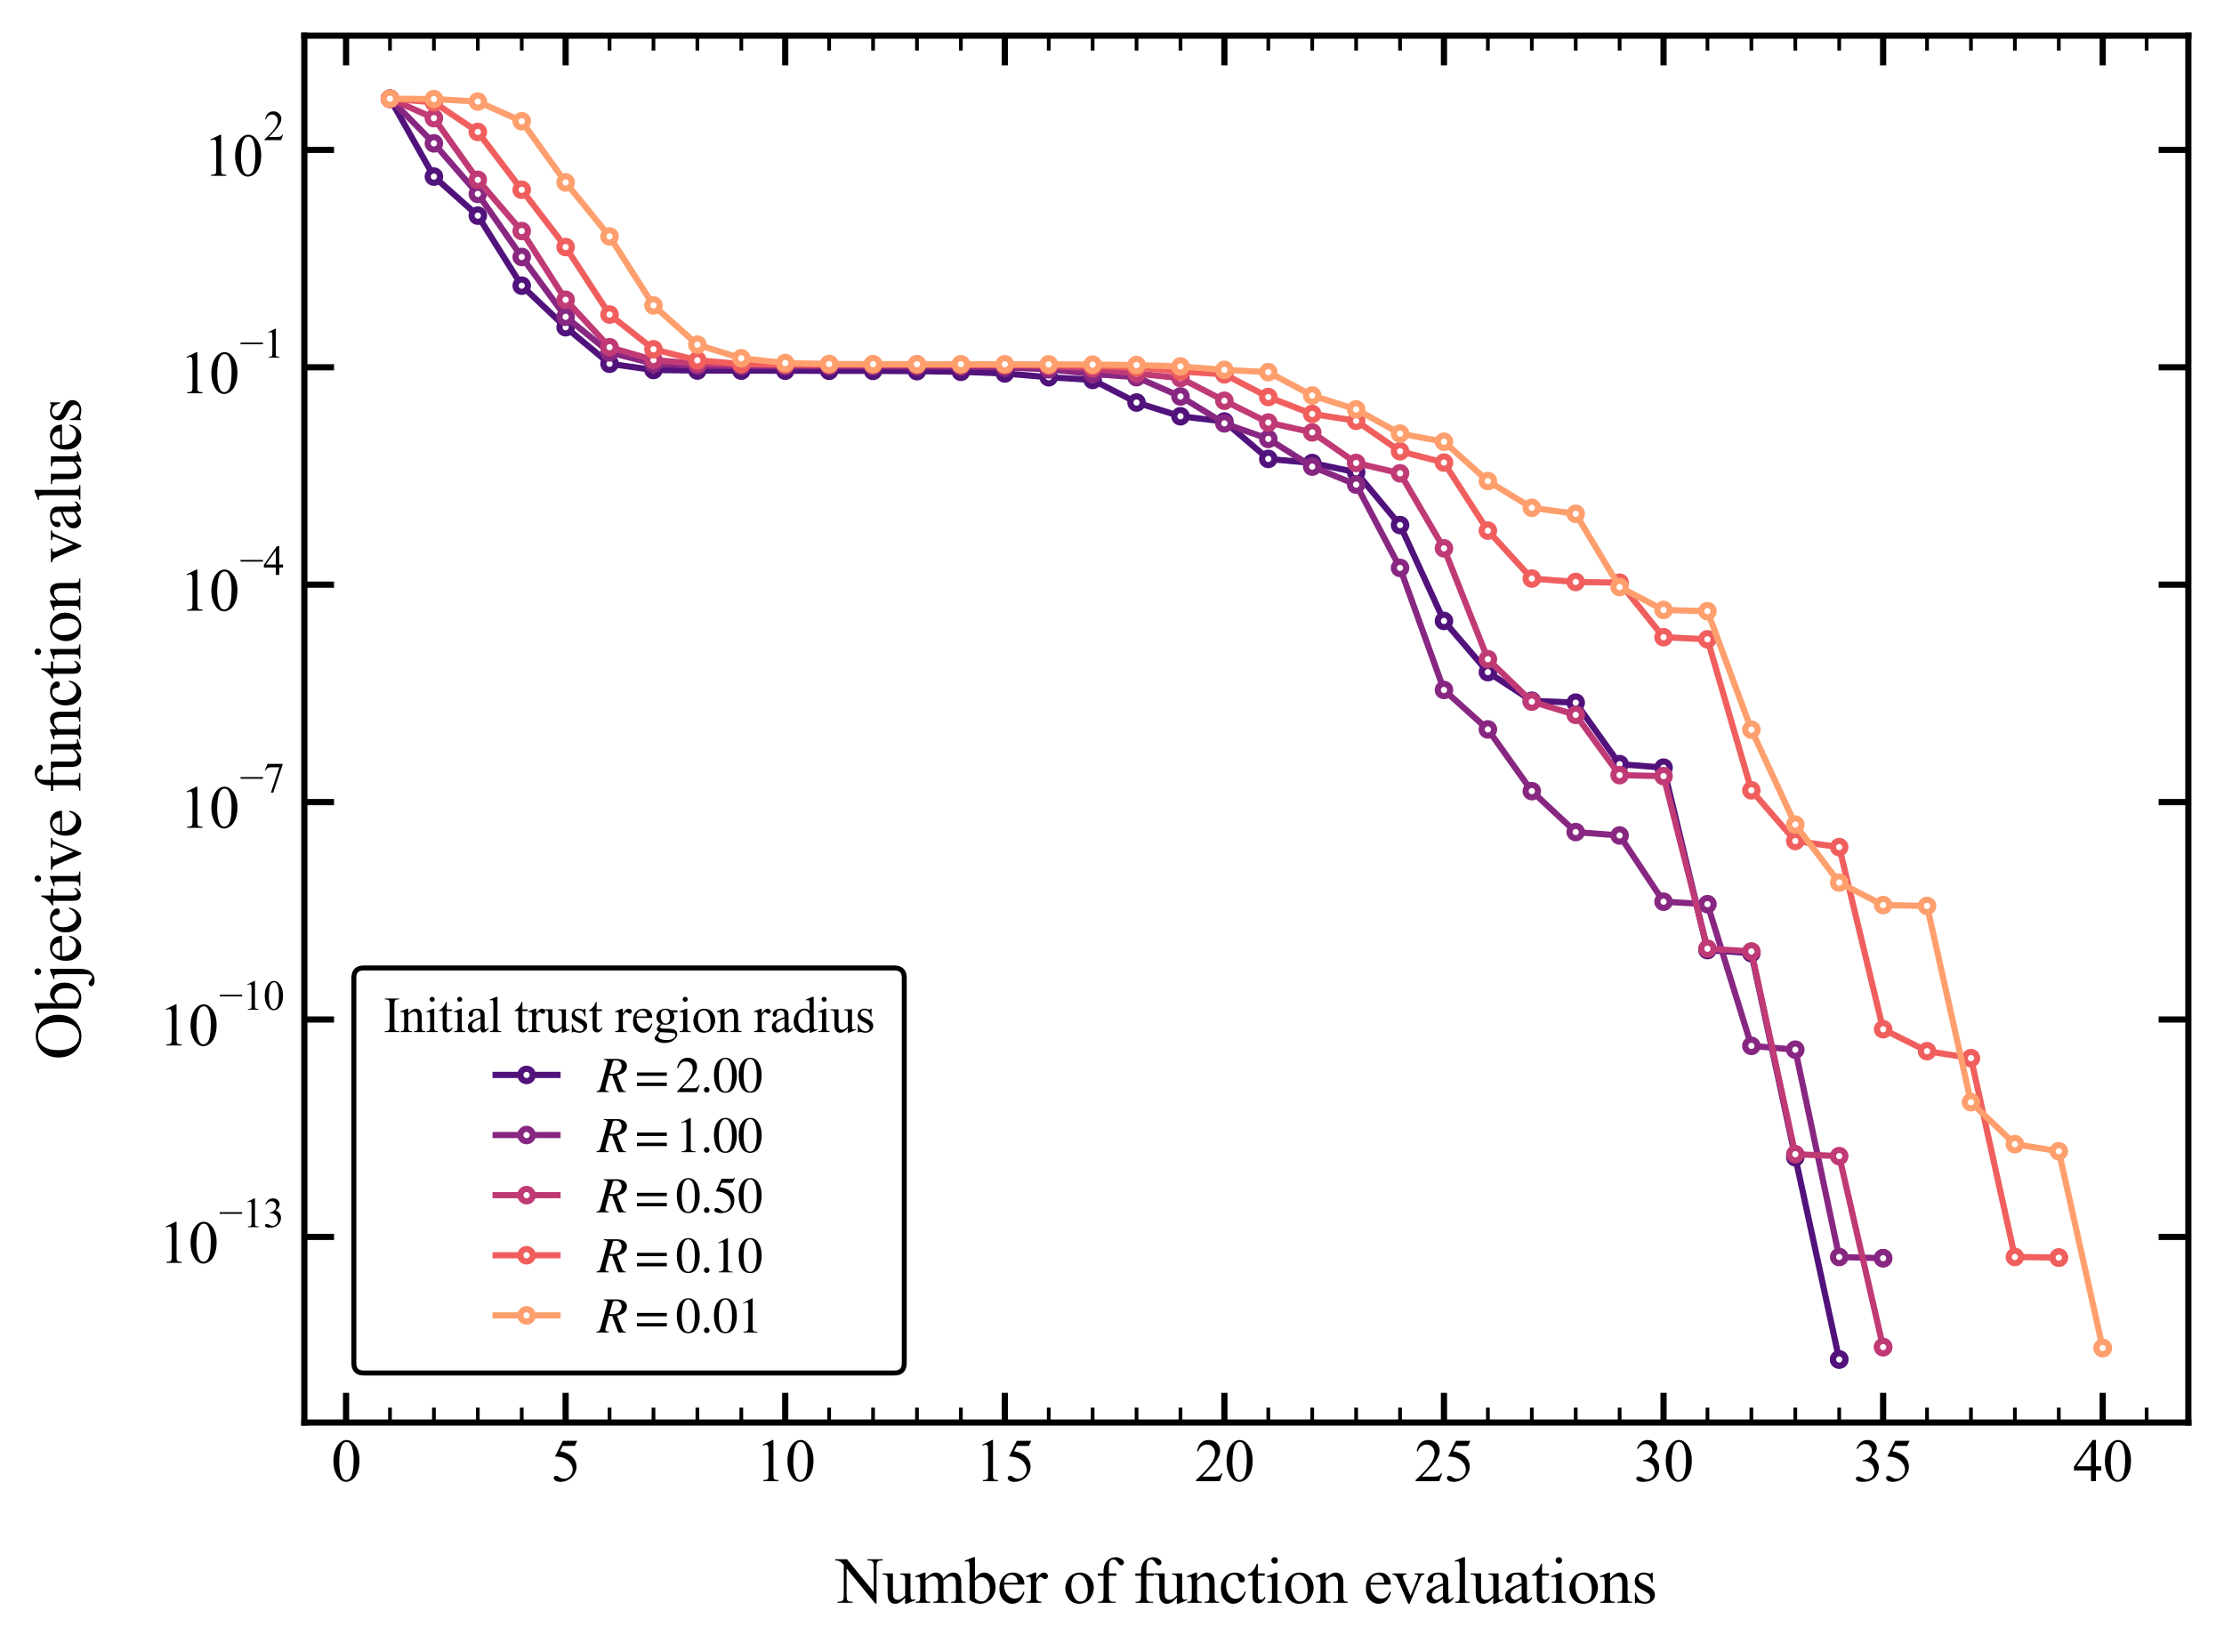 <?xml version="1.0" encoding="utf-8" standalone="no"?>
<!DOCTYPE svg PUBLIC "-//W3C//DTD SVG 1.1//EN"
  "http://www.w3.org/Graphics/SVG/1.1/DTD/svg11.dtd">
<svg xmlns:xlink="http://www.w3.org/1999/xlink" width="449.108pt" height="333.667pt" viewBox="0 0 449.108 333.667" xmlns="http://www.w3.org/2000/svg" version="1.1">
 <defs>
  <style type="text/css">*{stroke-linejoin: round; stroke-linecap: butt}</style>
 </defs>
 <g id="figure_1">
  <g id="patch_1">
   <path d="M 0 333.667 
L 449.108 333.667 
L 449.108 0 
L 0 0 
z
" style="fill: #ffffff"/>
  </g>
  <g id="axes_1">
   <g id="patch_2">
    <path d="M 61.458 287.26 
L 441.908 287.26 
L 441.908 7.2 
L 61.458 7.2 
z
" style="fill: #ffffff"/>
   </g>
   <g id="matplotlib.axis_1">
    <g id="xtick_1">
     <g id="line2d_1">
      <defs>
       <path id="m431d055a11" d="M 0 0 
L 0 -6 
" style="stroke: #000000; stroke-width: 1.25"/>
      </defs>
      <g>
       <use xlink:href="#m431d055a11" x="69.883" y="287.26" style="fill: #ffffff; stroke: #000000; stroke-width: 1.25"/>
      </g>
     </g>
     <g id="line2d_2">
      <defs>
       <path id="m343eb3de54" d="M 0 0 
L 0 6 
" style="stroke: #000000; stroke-width: 1.25"/>
      </defs>
      <g>
       <use xlink:href="#m343eb3de54" x="69.883" y="7.2" style="fill: #ffffff; stroke: #000000; stroke-width: 1.25"/>
      </g>
     </g>
     <g id="text_1">
      <!-- 0 -->
      <g transform="translate(66.883 299.092) scale(0.12 -0.12)">
       <defs>
        <path id="TimesNewRomanPSMT-30" d="M 231 2094 
Q 231 2819 450 3342 
Q 669 3866 1031 4122 
Q 1313 4325 1613 4325 
Q 2100 4325 2488 3828 
Q 2972 3213 2972 2159 
Q 2972 1422 2759 906 
Q 2547 391 2217 158 
Q 1888 -75 1581 -75 
Q 975 -75 572 641 
Q 231 1244 231 2094 
z
M 844 2016 
Q 844 1141 1059 588 
Q 1238 122 1591 122 
Q 1759 122 1940 273 
Q 2122 425 2216 781 
Q 2359 1319 2359 2297 
Q 2359 3022 2209 3506 
Q 2097 3866 1919 4016 
Q 1791 4119 1609 4119 
Q 1397 4119 1231 3928 
Q 1006 3669 925 3112 
Q 844 2556 844 2016 
z
" transform="scale(0.016)"/>
       </defs>
       <use xlink:href="#TimesNewRomanPSMT-30"/>
      </g>
     </g>
    </g>
    <g id="xtick_2">
     <g id="line2d_3">
      <g>
       <use xlink:href="#m431d055a11" x="114.224" y="287.26" style="fill: #ffffff; stroke: #000000; stroke-width: 1.25"/>
      </g>
     </g>
     <g id="line2d_4">
      <g>
       <use xlink:href="#m343eb3de54" x="114.224" y="7.2" style="fill: #ffffff; stroke: #000000; stroke-width: 1.25"/>
      </g>
     </g>
     <g id="text_2">
      <!-- 5 -->
      <g transform="translate(111.224 299.092) scale(0.12 -0.12)">
       <defs>
        <path id="TimesNewRomanPSMT-35" d="M 2778 4238 
L 2534 3706 
L 1259 3706 
L 981 3138 
Q 1809 3016 2294 2522 
Q 2709 2097 2709 1522 
Q 2709 1188 2573 903 
Q 2438 619 2231 419 
Q 2025 219 1772 97 
Q 1413 -75 1034 -75 
Q 653 -75 479 54 
Q 306 184 306 341 
Q 306 428 378 495 
Q 450 563 559 563 
Q 641 563 702 538 
Q 763 513 909 409 
Q 1144 247 1384 247 
Q 1750 247 2026 523 
Q 2303 800 2303 1197 
Q 2303 1581 2056 1914 
Q 1809 2247 1375 2428 
Q 1034 2569 447 2591 
L 1259 4238 
L 2778 4238 
z
" transform="scale(0.016)"/>
       </defs>
       <use xlink:href="#TimesNewRomanPSMT-35"/>
      </g>
     </g>
    </g>
    <g id="xtick_3">
     <g id="line2d_5">
      <g>
       <use xlink:href="#m431d055a11" x="158.566" y="287.26" style="fill: #ffffff; stroke: #000000; stroke-width: 1.25"/>
      </g>
     </g>
     <g id="line2d_6">
      <g>
       <use xlink:href="#m343eb3de54" x="158.566" y="7.2" style="fill: #ffffff; stroke: #000000; stroke-width: 1.25"/>
      </g>
     </g>
     <g id="text_3">
      <!-- 10 -->
      <g transform="translate(152.566 299.092) scale(0.12 -0.12)">
       <defs>
        <path id="TimesNewRomanPSMT-31" d="M 750 3822 
L 1781 4325 
L 1884 4325 
L 1884 747 
Q 1884 391 1914 303 
Q 1944 216 2037 169 
Q 2131 122 2419 116 
L 2419 0 
L 825 0 
L 825 116 
Q 1125 122 1212 167 
Q 1300 213 1334 289 
Q 1369 366 1369 747 
L 1369 3034 
Q 1369 3497 1338 3628 
Q 1316 3728 1258 3775 
Q 1200 3822 1119 3822 
Q 1003 3822 797 3725 
L 750 3822 
z
" transform="scale(0.016)"/>
       </defs>
       <use xlink:href="#TimesNewRomanPSMT-31"/>
       <use xlink:href="#TimesNewRomanPSMT-30" x="50"/>
      </g>
     </g>
    </g>
    <g id="xtick_4">
     <g id="line2d_7">
      <g>
       <use xlink:href="#m431d055a11" x="202.907" y="287.26" style="fill: #ffffff; stroke: #000000; stroke-width: 1.25"/>
      </g>
     </g>
     <g id="line2d_8">
      <g>
       <use xlink:href="#m343eb3de54" x="202.907" y="7.2" style="fill: #ffffff; stroke: #000000; stroke-width: 1.25"/>
      </g>
     </g>
     <g id="text_4">
      <!-- 15 -->
      <g transform="translate(196.907 299.092) scale(0.12 -0.12)">
       <use xlink:href="#TimesNewRomanPSMT-31"/>
       <use xlink:href="#TimesNewRomanPSMT-35" x="50"/>
      </g>
     </g>
    </g>
    <g id="xtick_5">
     <g id="line2d_9">
      <g>
       <use xlink:href="#m431d055a11" x="247.249" y="287.26" style="fill: #ffffff; stroke: #000000; stroke-width: 1.25"/>
      </g>
     </g>
     <g id="line2d_10">
      <g>
       <use xlink:href="#m343eb3de54" x="247.249" y="7.2" style="fill: #ffffff; stroke: #000000; stroke-width: 1.25"/>
      </g>
     </g>
     <g id="text_5">
      <!-- 20 -->
      <g transform="translate(241.249 299.092) scale(0.12 -0.12)">
       <defs>
        <path id="TimesNewRomanPSMT-32" d="M 2934 816 
L 2638 0 
L 138 0 
L 138 116 
Q 1241 1122 1691 1759 
Q 2141 2397 2141 2925 
Q 2141 3328 1894 3587 
Q 1647 3847 1303 3847 
Q 991 3847 742 3664 
Q 494 3481 375 3128 
L 259 3128 
Q 338 3706 661 4015 
Q 984 4325 1469 4325 
Q 1984 4325 2329 3994 
Q 2675 3663 2675 3213 
Q 2675 2891 2525 2569 
Q 2294 2063 1775 1497 
Q 997 647 803 472 
L 1909 472 
Q 2247 472 2383 497 
Q 2519 522 2628 598 
Q 2738 675 2819 816 
L 2934 816 
z
" transform="scale(0.016)"/>
       </defs>
       <use xlink:href="#TimesNewRomanPSMT-32"/>
       <use xlink:href="#TimesNewRomanPSMT-30" x="50"/>
      </g>
     </g>
    </g>
    <g id="xtick_6">
     <g id="line2d_11">
      <g>
       <use xlink:href="#m431d055a11" x="291.59" y="287.26" style="fill: #ffffff; stroke: #000000; stroke-width: 1.25"/>
      </g>
     </g>
     <g id="line2d_12">
      <g>
       <use xlink:href="#m343eb3de54" x="291.59" y="7.2" style="fill: #ffffff; stroke: #000000; stroke-width: 1.25"/>
      </g>
     </g>
     <g id="text_6">
      <!-- 25 -->
      <g transform="translate(285.59 299.092) scale(0.12 -0.12)">
       <use xlink:href="#TimesNewRomanPSMT-32"/>
       <use xlink:href="#TimesNewRomanPSMT-35" x="50"/>
      </g>
     </g>
    </g>
    <g id="xtick_7">
     <g id="line2d_13">
      <g>
       <use xlink:href="#m431d055a11" x="335.932" y="287.26" style="fill: #ffffff; stroke: #000000; stroke-width: 1.25"/>
      </g>
     </g>
     <g id="line2d_14">
      <g>
       <use xlink:href="#m343eb3de54" x="335.932" y="7.2" style="fill: #ffffff; stroke: #000000; stroke-width: 1.25"/>
      </g>
     </g>
     <g id="text_7">
      <!-- 30 -->
      <g transform="translate(329.932 299.092) scale(0.12 -0.12)">
       <defs>
        <path id="TimesNewRomanPSMT-33" d="M 325 3431 
Q 506 3859 782 4092 
Q 1059 4325 1472 4325 
Q 1981 4325 2253 3994 
Q 2459 3747 2459 3466 
Q 2459 3003 1878 2509 
Q 2269 2356 2469 2072 
Q 2669 1788 2669 1403 
Q 2669 853 2319 450 
Q 1863 -75 997 -75 
Q 569 -75 414 31 
Q 259 138 259 259 
Q 259 350 332 419 
Q 406 488 509 488 
Q 588 488 669 463 
Q 722 447 909 348 
Q 1097 250 1169 231 
Q 1284 197 1416 197 
Q 1734 197 1970 444 
Q 2206 691 2206 1028 
Q 2206 1275 2097 1509 
Q 2016 1684 1919 1775 
Q 1784 1900 1550 2001 
Q 1316 2103 1072 2103 
L 972 2103 
L 972 2197 
Q 1219 2228 1467 2375 
Q 1716 2522 1828 2728 
Q 1941 2934 1941 3181 
Q 1941 3503 1739 3701 
Q 1538 3900 1238 3900 
Q 753 3900 428 3381 
L 325 3431 
z
" transform="scale(0.016)"/>
       </defs>
       <use xlink:href="#TimesNewRomanPSMT-33"/>
       <use xlink:href="#TimesNewRomanPSMT-30" x="50"/>
      </g>
     </g>
    </g>
    <g id="xtick_8">
     <g id="line2d_15">
      <g>
       <use xlink:href="#m431d055a11" x="380.273" y="287.26" style="fill: #ffffff; stroke: #000000; stroke-width: 1.25"/>
      </g>
     </g>
     <g id="line2d_16">
      <g>
       <use xlink:href="#m343eb3de54" x="380.273" y="7.2" style="fill: #ffffff; stroke: #000000; stroke-width: 1.25"/>
      </g>
     </g>
     <g id="text_8">
      <!-- 35 -->
      <g transform="translate(374.273 299.092) scale(0.12 -0.12)">
       <use xlink:href="#TimesNewRomanPSMT-33"/>
       <use xlink:href="#TimesNewRomanPSMT-35" x="50"/>
      </g>
     </g>
    </g>
    <g id="xtick_9">
     <g id="line2d_17">
      <g>
       <use xlink:href="#m431d055a11" x="424.615" y="287.26" style="fill: #ffffff; stroke: #000000; stroke-width: 1.25"/>
      </g>
     </g>
     <g id="line2d_18">
      <g>
       <use xlink:href="#m343eb3de54" x="424.615" y="7.2" style="fill: #ffffff; stroke: #000000; stroke-width: 1.25"/>
      </g>
     </g>
     <g id="text_9">
      <!-- 40 -->
      <g transform="translate(418.615 299.092) scale(0.12 -0.12)">
       <defs>
        <path id="TimesNewRomanPSMT-34" d="M 2978 1563 
L 2978 1119 
L 2409 1119 
L 2409 0 
L 1894 0 
L 1894 1119 
L 100 1119 
L 100 1519 
L 2066 4325 
L 2409 4325 
L 2409 1563 
L 2978 1563 
z
M 1894 1563 
L 1894 3666 
L 406 1563 
L 1894 1563 
z
" transform="scale(0.016)"/>
       </defs>
       <use xlink:href="#TimesNewRomanPSMT-34"/>
       <use xlink:href="#TimesNewRomanPSMT-30" x="50"/>
      </g>
     </g>
    </g>
    <g id="xtick_10">
     <g id="line2d_19">
      <defs>
       <path id="mb6d3a88a32" d="M 0 0 
L 0 -3 
" style="stroke: #000000; stroke-width: 0.75"/>
      </defs>
      <g>
       <use xlink:href="#mb6d3a88a32" x="78.751" y="287.26" style="fill: #ffffff; stroke: #000000; stroke-width: 0.75"/>
      </g>
     </g>
     <g id="line2d_20">
      <defs>
       <path id="m67288353c7" d="M 0 0 
L 0 3 
" style="stroke: #000000; stroke-width: 0.75"/>
      </defs>
      <g>
       <use xlink:href="#m67288353c7" x="78.751" y="7.2" style="fill: #ffffff; stroke: #000000; stroke-width: 0.75"/>
      </g>
     </g>
    </g>
    <g id="xtick_11">
     <g id="line2d_21">
      <g>
       <use xlink:href="#mb6d3a88a32" x="87.62" y="287.26" style="fill: #ffffff; stroke: #000000; stroke-width: 0.75"/>
      </g>
     </g>
     <g id="line2d_22">
      <g>
       <use xlink:href="#m67288353c7" x="87.62" y="7.2" style="fill: #ffffff; stroke: #000000; stroke-width: 0.75"/>
      </g>
     </g>
    </g>
    <g id="xtick_12">
     <g id="line2d_23">
      <g>
       <use xlink:href="#mb6d3a88a32" x="96.488" y="287.26" style="fill: #ffffff; stroke: #000000; stroke-width: 0.75"/>
      </g>
     </g>
     <g id="line2d_24">
      <g>
       <use xlink:href="#m67288353c7" x="96.488" y="7.2" style="fill: #ffffff; stroke: #000000; stroke-width: 0.75"/>
      </g>
     </g>
    </g>
    <g id="xtick_13">
     <g id="line2d_25">
      <g>
       <use xlink:href="#mb6d3a88a32" x="105.356" y="287.26" style="fill: #ffffff; stroke: #000000; stroke-width: 0.75"/>
      </g>
     </g>
     <g id="line2d_26">
      <g>
       <use xlink:href="#m67288353c7" x="105.356" y="7.2" style="fill: #ffffff; stroke: #000000; stroke-width: 0.75"/>
      </g>
     </g>
    </g>
    <g id="xtick_14">
     <g id="line2d_27">
      <g>
       <use xlink:href="#mb6d3a88a32" x="123.093" y="287.26" style="fill: #ffffff; stroke: #000000; stroke-width: 0.75"/>
      </g>
     </g>
     <g id="line2d_28">
      <g>
       <use xlink:href="#m67288353c7" x="123.093" y="7.2" style="fill: #ffffff; stroke: #000000; stroke-width: 0.75"/>
      </g>
     </g>
    </g>
    <g id="xtick_15">
     <g id="line2d_29">
      <g>
       <use xlink:href="#mb6d3a88a32" x="131.961" y="287.26" style="fill: #ffffff; stroke: #000000; stroke-width: 0.75"/>
      </g>
     </g>
     <g id="line2d_30">
      <g>
       <use xlink:href="#m67288353c7" x="131.961" y="7.2" style="fill: #ffffff; stroke: #000000; stroke-width: 0.75"/>
      </g>
     </g>
    </g>
    <g id="xtick_16">
     <g id="line2d_31">
      <g>
       <use xlink:href="#mb6d3a88a32" x="140.829" y="287.26" style="fill: #ffffff; stroke: #000000; stroke-width: 0.75"/>
      </g>
     </g>
     <g id="line2d_32">
      <g>
       <use xlink:href="#m67288353c7" x="140.829" y="7.2" style="fill: #ffffff; stroke: #000000; stroke-width: 0.75"/>
      </g>
     </g>
    </g>
    <g id="xtick_17">
     <g id="line2d_33">
      <g>
       <use xlink:href="#mb6d3a88a32" x="149.698" y="287.26" style="fill: #ffffff; stroke: #000000; stroke-width: 0.75"/>
      </g>
     </g>
     <g id="line2d_34">
      <g>
       <use xlink:href="#m67288353c7" x="149.698" y="7.2" style="fill: #ffffff; stroke: #000000; stroke-width: 0.75"/>
      </g>
     </g>
    </g>
    <g id="xtick_18">
     <g id="line2d_35">
      <g>
       <use xlink:href="#mb6d3a88a32" x="167.434" y="287.26" style="fill: #ffffff; stroke: #000000; stroke-width: 0.75"/>
      </g>
     </g>
     <g id="line2d_36">
      <g>
       <use xlink:href="#m67288353c7" x="167.434" y="7.2" style="fill: #ffffff; stroke: #000000; stroke-width: 0.75"/>
      </g>
     </g>
    </g>
    <g id="xtick_19">
     <g id="line2d_37">
      <g>
       <use xlink:href="#mb6d3a88a32" x="176.302" y="287.26" style="fill: #ffffff; stroke: #000000; stroke-width: 0.75"/>
      </g>
     </g>
     <g id="line2d_38">
      <g>
       <use xlink:href="#m67288353c7" x="176.302" y="7.2" style="fill: #ffffff; stroke: #000000; stroke-width: 0.75"/>
      </g>
     </g>
    </g>
    <g id="xtick_20">
     <g id="line2d_39">
      <g>
       <use xlink:href="#mb6d3a88a32" x="185.171" y="287.26" style="fill: #ffffff; stroke: #000000; stroke-width: 0.75"/>
      </g>
     </g>
     <g id="line2d_40">
      <g>
       <use xlink:href="#m67288353c7" x="185.171" y="7.2" style="fill: #ffffff; stroke: #000000; stroke-width: 0.75"/>
      </g>
     </g>
    </g>
    <g id="xtick_21">
     <g id="line2d_41">
      <g>
       <use xlink:href="#mb6d3a88a32" x="194.039" y="287.26" style="fill: #ffffff; stroke: #000000; stroke-width: 0.75"/>
      </g>
     </g>
     <g id="line2d_42">
      <g>
       <use xlink:href="#m67288353c7" x="194.039" y="7.2" style="fill: #ffffff; stroke: #000000; stroke-width: 0.75"/>
      </g>
     </g>
    </g>
    <g id="xtick_22">
     <g id="line2d_43">
      <g>
       <use xlink:href="#mb6d3a88a32" x="211.776" y="287.26" style="fill: #ffffff; stroke: #000000; stroke-width: 0.75"/>
      </g>
     </g>
     <g id="line2d_44">
      <g>
       <use xlink:href="#m67288353c7" x="211.776" y="7.2" style="fill: #ffffff; stroke: #000000; stroke-width: 0.75"/>
      </g>
     </g>
    </g>
    <g id="xtick_23">
     <g id="line2d_45">
      <g>
       <use xlink:href="#mb6d3a88a32" x="220.644" y="287.26" style="fill: #ffffff; stroke: #000000; stroke-width: 0.75"/>
      </g>
     </g>
     <g id="line2d_46">
      <g>
       <use xlink:href="#m67288353c7" x="220.644" y="7.2" style="fill: #ffffff; stroke: #000000; stroke-width: 0.75"/>
      </g>
     </g>
    </g>
    <g id="xtick_24">
     <g id="line2d_47">
      <g>
       <use xlink:href="#mb6d3a88a32" x="229.512" y="287.26" style="fill: #ffffff; stroke: #000000; stroke-width: 0.75"/>
      </g>
     </g>
     <g id="line2d_48">
      <g>
       <use xlink:href="#m67288353c7" x="229.512" y="7.2" style="fill: #ffffff; stroke: #000000; stroke-width: 0.75"/>
      </g>
     </g>
    </g>
    <g id="xtick_25">
     <g id="line2d_49">
      <g>
       <use xlink:href="#mb6d3a88a32" x="238.381" y="287.26" style="fill: #ffffff; stroke: #000000; stroke-width: 0.75"/>
      </g>
     </g>
     <g id="line2d_50">
      <g>
       <use xlink:href="#m67288353c7" x="238.381" y="7.2" style="fill: #ffffff; stroke: #000000; stroke-width: 0.75"/>
      </g>
     </g>
    </g>
    <g id="xtick_26">
     <g id="line2d_51">
      <g>
       <use xlink:href="#mb6d3a88a32" x="256.117" y="287.26" style="fill: #ffffff; stroke: #000000; stroke-width: 0.75"/>
      </g>
     </g>
     <g id="line2d_52">
      <g>
       <use xlink:href="#m67288353c7" x="256.117" y="7.2" style="fill: #ffffff; stroke: #000000; stroke-width: 0.75"/>
      </g>
     </g>
    </g>
    <g id="xtick_27">
     <g id="line2d_53">
      <g>
       <use xlink:href="#mb6d3a88a32" x="264.985" y="287.26" style="fill: #ffffff; stroke: #000000; stroke-width: 0.75"/>
      </g>
     </g>
     <g id="line2d_54">
      <g>
       <use xlink:href="#m67288353c7" x="264.985" y="7.2" style="fill: #ffffff; stroke: #000000; stroke-width: 0.75"/>
      </g>
     </g>
    </g>
    <g id="xtick_28">
     <g id="line2d_55">
      <g>
       <use xlink:href="#mb6d3a88a32" x="273.854" y="287.26" style="fill: #ffffff; stroke: #000000; stroke-width: 0.75"/>
      </g>
     </g>
     <g id="line2d_56">
      <g>
       <use xlink:href="#m67288353c7" x="273.854" y="7.2" style="fill: #ffffff; stroke: #000000; stroke-width: 0.75"/>
      </g>
     </g>
    </g>
    <g id="xtick_29">
     <g id="line2d_57">
      <g>
       <use xlink:href="#mb6d3a88a32" x="282.722" y="287.26" style="fill: #ffffff; stroke: #000000; stroke-width: 0.75"/>
      </g>
     </g>
     <g id="line2d_58">
      <g>
       <use xlink:href="#m67288353c7" x="282.722" y="7.2" style="fill: #ffffff; stroke: #000000; stroke-width: 0.75"/>
      </g>
     </g>
    </g>
    <g id="xtick_30">
     <g id="line2d_59">
      <g>
       <use xlink:href="#mb6d3a88a32" x="300.459" y="287.26" style="fill: #ffffff; stroke: #000000; stroke-width: 0.75"/>
      </g>
     </g>
     <g id="line2d_60">
      <g>
       <use xlink:href="#m67288353c7" x="300.459" y="7.2" style="fill: #ffffff; stroke: #000000; stroke-width: 0.75"/>
      </g>
     </g>
    </g>
    <g id="xtick_31">
     <g id="line2d_61">
      <g>
       <use xlink:href="#mb6d3a88a32" x="309.327" y="287.26" style="fill: #ffffff; stroke: #000000; stroke-width: 0.75"/>
      </g>
     </g>
     <g id="line2d_62">
      <g>
       <use xlink:href="#m67288353c7" x="309.327" y="7.2" style="fill: #ffffff; stroke: #000000; stroke-width: 0.75"/>
      </g>
     </g>
    </g>
    <g id="xtick_32">
     <g id="line2d_63">
      <g>
       <use xlink:href="#mb6d3a88a32" x="318.195" y="287.26" style="fill: #ffffff; stroke: #000000; stroke-width: 0.75"/>
      </g>
     </g>
     <g id="line2d_64">
      <g>
       <use xlink:href="#m67288353c7" x="318.195" y="7.2" style="fill: #ffffff; stroke: #000000; stroke-width: 0.75"/>
      </g>
     </g>
    </g>
    <g id="xtick_33">
     <g id="line2d_65">
      <g>
       <use xlink:href="#mb6d3a88a32" x="327.063" y="287.26" style="fill: #ffffff; stroke: #000000; stroke-width: 0.75"/>
      </g>
     </g>
     <g id="line2d_66">
      <g>
       <use xlink:href="#m67288353c7" x="327.063" y="7.2" style="fill: #ffffff; stroke: #000000; stroke-width: 0.75"/>
      </g>
     </g>
    </g>
    <g id="xtick_34">
     <g id="line2d_67">
      <g>
       <use xlink:href="#mb6d3a88a32" x="344.8" y="287.26" style="fill: #ffffff; stroke: #000000; stroke-width: 0.75"/>
      </g>
     </g>
     <g id="line2d_68">
      <g>
       <use xlink:href="#m67288353c7" x="344.8" y="7.2" style="fill: #ffffff; stroke: #000000; stroke-width: 0.75"/>
      </g>
     </g>
    </g>
    <g id="xtick_35">
     <g id="line2d_69">
      <g>
       <use xlink:href="#mb6d3a88a32" x="353.668" y="287.26" style="fill: #ffffff; stroke: #000000; stroke-width: 0.75"/>
      </g>
     </g>
     <g id="line2d_70">
      <g>
       <use xlink:href="#m67288353c7" x="353.668" y="7.2" style="fill: #ffffff; stroke: #000000; stroke-width: 0.75"/>
      </g>
     </g>
    </g>
    <g id="xtick_36">
     <g id="line2d_71">
      <g>
       <use xlink:href="#mb6d3a88a32" x="362.537" y="287.26" style="fill: #ffffff; stroke: #000000; stroke-width: 0.75"/>
      </g>
     </g>
     <g id="line2d_72">
      <g>
       <use xlink:href="#m67288353c7" x="362.537" y="7.2" style="fill: #ffffff; stroke: #000000; stroke-width: 0.75"/>
      </g>
     </g>
    </g>
    <g id="xtick_37">
     <g id="line2d_73">
      <g>
       <use xlink:href="#mb6d3a88a32" x="371.405" y="287.26" style="fill: #ffffff; stroke: #000000; stroke-width: 0.75"/>
      </g>
     </g>
     <g id="line2d_74">
      <g>
       <use xlink:href="#m67288353c7" x="371.405" y="7.2" style="fill: #ffffff; stroke: #000000; stroke-width: 0.75"/>
      </g>
     </g>
    </g>
    <g id="xtick_38">
     <g id="line2d_75">
      <g>
       <use xlink:href="#mb6d3a88a32" x="389.141" y="287.26" style="fill: #ffffff; stroke: #000000; stroke-width: 0.75"/>
      </g>
     </g>
     <g id="line2d_76">
      <g>
       <use xlink:href="#m67288353c7" x="389.141" y="7.2" style="fill: #ffffff; stroke: #000000; stroke-width: 0.75"/>
      </g>
     </g>
    </g>
    <g id="xtick_39">
     <g id="line2d_77">
      <g>
       <use xlink:href="#mb6d3a88a32" x="398.01" y="287.26" style="fill: #ffffff; stroke: #000000; stroke-width: 0.75"/>
      </g>
     </g>
     <g id="line2d_78">
      <g>
       <use xlink:href="#m67288353c7" x="398.01" y="7.2" style="fill: #ffffff; stroke: #000000; stroke-width: 0.75"/>
      </g>
     </g>
    </g>
    <g id="xtick_40">
     <g id="line2d_79">
      <g>
       <use xlink:href="#mb6d3a88a32" x="406.878" y="287.26" style="fill: #ffffff; stroke: #000000; stroke-width: 0.75"/>
      </g>
     </g>
     <g id="line2d_80">
      <g>
       <use xlink:href="#m67288353c7" x="406.878" y="7.2" style="fill: #ffffff; stroke: #000000; stroke-width: 0.75"/>
      </g>
     </g>
    </g>
    <g id="xtick_41">
     <g id="line2d_81">
      <g>
       <use xlink:href="#mb6d3a88a32" x="415.746" y="287.26" style="fill: #ffffff; stroke: #000000; stroke-width: 0.75"/>
      </g>
     </g>
     <g id="line2d_82">
      <g>
       <use xlink:href="#m67288353c7" x="415.746" y="7.2" style="fill: #ffffff; stroke: #000000; stroke-width: 0.75"/>
      </g>
     </g>
    </g>
    <g id="xtick_42">
     <g id="line2d_83">
      <g>
       <use xlink:href="#mb6d3a88a32" x="433.483" y="287.26" style="fill: #ffffff; stroke: #000000; stroke-width: 0.75"/>
      </g>
     </g>
     <g id="line2d_84">
      <g>
       <use xlink:href="#m67288353c7" x="433.483" y="7.2" style="fill: #ffffff; stroke: #000000; stroke-width: 0.75"/>
      </g>
     </g>
    </g>
    <g id="text_10">
     <!-- Number of function evaluations -->
     <g transform="translate(168.829 323.686) scale(0.13 -0.13)">
      <defs>
       <path id="TimesNewRomanPSMT-4e" d="M -84 4238 
L 1066 4238 
L 3656 1059 
L 3656 3503 
Q 3656 3894 3569 3991 
Q 3453 4122 3203 4122 
L 3056 4122 
L 3056 4238 
L 4531 4238 
L 4531 4122 
L 4381 4122 
Q 4113 4122 4000 3959 
Q 3931 3859 3931 3503 
L 3931 -69 
L 3819 -69 
L 1025 3344 
L 1025 734 
Q 1025 344 1109 247 
Q 1228 116 1475 116 
L 1625 116 
L 1625 0 
L 150 0 
L 150 116 
L 297 116 
Q 569 116 681 278 
Q 750 378 750 734 
L 750 3681 
Q 566 3897 470 3965 
Q 375 4034 191 4094 
Q 100 4122 -84 4122 
L -84 4238 
z
" transform="scale(0.016)"/>
       <path id="TimesNewRomanPSMT-75" d="M 2709 2863 
L 2709 1128 
Q 2709 631 2732 520 
Q 2756 409 2807 365 
Q 2859 322 2928 322 
Q 3025 322 3147 375 
L 3191 266 
L 2334 -88 
L 2194 -88 
L 2194 519 
Q 1825 119 1631 15 
Q 1438 -88 1222 -88 
Q 981 -88 804 51 
Q 628 191 559 409 
Q 491 628 491 1028 
L 491 2306 
Q 491 2509 447 2587 
Q 403 2666 317 2708 
Q 231 2750 6 2747 
L 6 2863 
L 1009 2863 
L 1009 947 
Q 1009 547 1148 422 
Q 1288 297 1484 297 
Q 1619 297 1789 381 
Q 1959 466 2194 703 
L 2194 2325 
Q 2194 2569 2105 2655 
Q 2016 2741 1734 2747 
L 1734 2863 
L 2709 2863 
z
" transform="scale(0.016)"/>
       <path id="TimesNewRomanPSMT-6d" d="M 1050 2338 
Q 1363 2650 1419 2697 
Q 1559 2816 1721 2881 
Q 1884 2947 2044 2947 
Q 2313 2947 2506 2790 
Q 2700 2634 2766 2338 
Q 3088 2713 3309 2830 
Q 3531 2947 3766 2947 
Q 3994 2947 4170 2830 
Q 4347 2713 4450 2447 
Q 4519 2266 4519 1878 
L 4519 647 
Q 4519 378 4559 278 
Q 4591 209 4675 161 
Q 4759 113 4950 113 
L 4950 0 
L 3538 0 
L 3538 113 
L 3597 113 
Q 3781 113 3884 184 
Q 3956 234 3988 344 
Q 4000 397 4000 647 
L 4000 1878 
Q 4000 2228 3916 2372 
Q 3794 2572 3525 2572 
Q 3359 2572 3192 2489 
Q 3025 2406 2788 2181 
L 2781 2147 
L 2788 2013 
L 2788 647 
Q 2788 353 2820 281 
Q 2853 209 2943 161 
Q 3034 113 3253 113 
L 3253 0 
L 1806 0 
L 1806 113 
Q 2044 113 2133 169 
Q 2222 225 2256 338 
Q 2272 391 2272 647 
L 2272 1878 
Q 2272 2228 2169 2381 
Q 2031 2581 1784 2581 
Q 1616 2581 1450 2491 
Q 1191 2353 1050 2181 
L 1050 647 
Q 1050 366 1089 281 
Q 1128 197 1204 155 
Q 1281 113 1516 113 
L 1516 0 
L 100 0 
L 100 113 
Q 297 113 375 155 
Q 453 197 493 289 
Q 534 381 534 647 
L 534 1741 
Q 534 2213 506 2350 
Q 484 2453 437 2492 
Q 391 2531 309 2531 
Q 222 2531 100 2484 
L 53 2597 
L 916 2947 
L 1050 2947 
L 1050 2338 
z
" transform="scale(0.016)"/>
       <path id="TimesNewRomanPSMT-62" d="M 984 2369 
Q 1400 2947 1881 2947 
Q 2322 2947 2650 2570 
Q 2978 2194 2978 1541 
Q 2978 778 2472 313 
Q 2038 -88 1503 -88 
Q 1253 -88 995 3 
Q 738 94 469 275 
L 469 3241 
Q 469 3728 445 3840 
Q 422 3953 372 3993 
Q 322 4034 247 4034 
Q 159 4034 28 3984 
L -16 4094 
L 844 4444 
L 984 4444 
L 984 2369 
z
M 984 2169 
L 984 456 
Q 1144 300 1314 220 
Q 1484 141 1663 141 
Q 1947 141 2192 453 
Q 2438 766 2438 1363 
Q 2438 1913 2192 2208 
Q 1947 2503 1634 2503 
Q 1469 2503 1303 2419 
Q 1178 2356 984 2169 
z
" transform="scale(0.016)"/>
       <path id="TimesNewRomanPSMT-65" d="M 681 1784 
Q 678 1147 991 784 
Q 1303 422 1725 422 
Q 2006 422 2214 576 
Q 2422 731 2563 1106 
L 2659 1044 
Q 2594 616 2278 264 
Q 1963 -88 1488 -88 
Q 972 -88 605 314 
Q 238 716 238 1394 
Q 238 2128 614 2539 
Q 991 2950 1559 2950 
Q 2041 2950 2350 2633 
Q 2659 2316 2659 1784 
L 681 1784 
z
M 681 1966 
L 2006 1966 
Q 1991 2241 1941 2353 
Q 1863 2528 1708 2628 
Q 1553 2728 1384 2728 
Q 1125 2728 920 2526 
Q 716 2325 681 1966 
z
" transform="scale(0.016)"/>
       <path id="TimesNewRomanPSMT-72" d="M 1038 2947 
L 1038 2303 
Q 1397 2947 1775 2947 
Q 1947 2947 2059 2842 
Q 2172 2738 2172 2600 
Q 2172 2478 2090 2393 
Q 2009 2309 1897 2309 
Q 1788 2309 1652 2417 
Q 1516 2525 1450 2525 
Q 1394 2525 1328 2463 
Q 1188 2334 1038 2041 
L 1038 669 
Q 1038 431 1097 309 
Q 1138 225 1241 169 
Q 1344 113 1538 113 
L 1538 0 
L 72 0 
L 72 113 
Q 291 113 397 181 
Q 475 231 506 341 
Q 522 394 522 644 
L 522 1753 
Q 522 2253 501 2348 
Q 481 2444 426 2487 
Q 372 2531 291 2531 
Q 194 2531 72 2484 
L 41 2597 
L 906 2947 
L 1038 2947 
z
" transform="scale(0.016)"/>
       <path id="TimesNewRomanPSMT-20" transform="scale(0.016)"/>
       <path id="TimesNewRomanPSMT-6f" d="M 1600 2947 
Q 2250 2947 2644 2453 
Q 2978 2031 2978 1484 
Q 2978 1100 2793 706 
Q 2609 313 2286 112 
Q 1963 -88 1566 -88 
Q 919 -88 538 428 
Q 216 863 216 1403 
Q 216 1797 411 2186 
Q 606 2575 925 2761 
Q 1244 2947 1600 2947 
z
M 1503 2744 
Q 1338 2744 1170 2645 
Q 1003 2547 900 2300 
Q 797 2053 797 1666 
Q 797 1041 1045 587 
Q 1294 134 1700 134 
Q 2003 134 2200 384 
Q 2397 634 2397 1244 
Q 2397 2006 2069 2444 
Q 1847 2744 1503 2744 
z
" transform="scale(0.016)"/>
       <path id="TimesNewRomanPSMT-66" d="M 1319 2638 
L 1319 756 
Q 1319 356 1406 250 
Q 1522 113 1716 113 
L 1975 113 
L 1975 0 
L 266 0 
L 266 113 
L 394 113 
Q 519 113 622 175 
Q 725 238 764 344 
Q 803 450 803 756 
L 803 2638 
L 247 2638 
L 247 2863 
L 803 2863 
L 803 3050 
Q 803 3478 940 3775 
Q 1078 4072 1361 4255 
Q 1644 4438 1997 4438 
Q 2325 4438 2600 4225 
Q 2781 4084 2781 3909 
Q 2781 3816 2700 3733 
Q 2619 3650 2525 3650 
Q 2453 3650 2373 3701 
Q 2294 3753 2178 3923 
Q 2063 4094 1966 4153 
Q 1869 4213 1750 4213 
Q 1606 4213 1506 4136 
Q 1406 4059 1362 3898 
Q 1319 3738 1319 3069 
L 1319 2863 
L 2056 2863 
L 2056 2638 
L 1319 2638 
z
" transform="scale(0.016)"/>
       <path id="TimesNewRomanPSMT-6e" d="M 1034 2341 
Q 1538 2947 1994 2947 
Q 2228 2947 2397 2830 
Q 2566 2713 2666 2444 
Q 2734 2256 2734 1869 
L 2734 647 
Q 2734 375 2778 278 
Q 2813 200 2889 156 
Q 2966 113 3172 113 
L 3172 0 
L 1756 0 
L 1756 113 
L 1816 113 
Q 2016 113 2095 173 
Q 2175 234 2206 353 
Q 2219 400 2219 647 
L 2219 1819 
Q 2219 2209 2117 2386 
Q 2016 2563 1775 2563 
Q 1403 2563 1034 2156 
L 1034 647 
Q 1034 356 1069 288 
Q 1113 197 1189 155 
Q 1266 113 1500 113 
L 1500 0 
L 84 0 
L 84 113 
L 147 113 
Q 366 113 442 223 
Q 519 334 519 647 
L 519 1709 
Q 519 2225 495 2337 
Q 472 2450 423 2490 
Q 375 2531 294 2531 
Q 206 2531 84 2484 
L 38 2597 
L 900 2947 
L 1034 2947 
L 1034 2341 
z
" transform="scale(0.016)"/>
       <path id="TimesNewRomanPSMT-63" d="M 2631 1088 
Q 2516 522 2178 217 
Q 1841 -88 1431 -88 
Q 944 -88 581 321 
Q 219 731 219 1428 
Q 219 2103 620 2525 
Q 1022 2947 1584 2947 
Q 2006 2947 2278 2723 
Q 2550 2500 2550 2259 
Q 2550 2141 2473 2067 
Q 2397 1994 2259 1994 
Q 2075 1994 1981 2113 
Q 1928 2178 1911 2362 
Q 1894 2547 1784 2644 
Q 1675 2738 1481 2738 
Q 1169 2738 978 2506 
Q 725 2200 725 1697 
Q 725 1184 976 792 
Q 1228 400 1656 400 
Q 1963 400 2206 609 
Q 2378 753 2541 1131 
L 2631 1088 
z
" transform="scale(0.016)"/>
       <path id="TimesNewRomanPSMT-74" d="M 1031 3803 
L 1031 2863 
L 1700 2863 
L 1700 2644 
L 1031 2644 
L 1031 788 
Q 1031 509 1111 412 
Q 1191 316 1316 316 
Q 1419 316 1516 380 
Q 1613 444 1666 569 
L 1788 569 
Q 1678 263 1478 108 
Q 1278 -47 1066 -47 
Q 922 -47 784 33 
Q 647 113 581 261 
Q 516 409 516 719 
L 516 2644 
L 63 2644 
L 63 2747 
Q 234 2816 414 2980 
Q 594 3144 734 3369 
Q 806 3488 934 3803 
L 1031 3803 
z
" transform="scale(0.016)"/>
       <path id="TimesNewRomanPSMT-69" d="M 928 4444 
Q 1059 4444 1151 4351 
Q 1244 4259 1244 4128 
Q 1244 3997 1151 3903 
Q 1059 3809 928 3809 
Q 797 3809 703 3903 
Q 609 3997 609 4128 
Q 609 4259 701 4351 
Q 794 4444 928 4444 
z
M 1188 2947 
L 1188 647 
Q 1188 378 1227 289 
Q 1266 200 1342 156 
Q 1419 113 1622 113 
L 1622 0 
L 231 0 
L 231 113 
Q 441 113 512 153 
Q 584 194 626 287 
Q 669 381 669 647 
L 669 1750 
Q 669 2216 641 2353 
Q 619 2453 572 2492 
Q 525 2531 444 2531 
Q 356 2531 231 2484 
L 188 2597 
L 1050 2947 
L 1188 2947 
z
" transform="scale(0.016)"/>
       <path id="TimesNewRomanPSMT-76" d="M 53 2863 
L 1400 2863 
L 1400 2747 
L 1313 2747 
Q 1191 2747 1127 2687 
Q 1063 2628 1063 2528 
Q 1063 2419 1128 2269 
L 1794 688 
L 2463 2328 
Q 2534 2503 2534 2594 
Q 2534 2638 2509 2666 
Q 2475 2713 2422 2730 
Q 2369 2747 2206 2747 
L 2206 2863 
L 3141 2863 
L 3141 2747 
Q 2978 2734 2916 2681 
Q 2806 2588 2719 2369 
L 1703 -88 
L 1575 -88 
L 553 2328 
Q 484 2497 421 2570 
Q 359 2644 263 2694 
Q 209 2722 53 2747 
L 53 2863 
z
" transform="scale(0.016)"/>
       <path id="TimesNewRomanPSMT-61" d="M 1822 413 
Q 1381 72 1269 19 
Q 1100 -59 909 -59 
Q 613 -59 420 144 
Q 228 347 228 678 
Q 228 888 322 1041 
Q 450 1253 767 1440 
Q 1084 1628 1822 1897 
L 1822 2009 
Q 1822 2438 1686 2597 
Q 1550 2756 1291 2756 
Q 1094 2756 978 2650 
Q 859 2544 859 2406 
L 866 2225 
Q 866 2081 792 2003 
Q 719 1925 600 1925 
Q 484 1925 411 2006 
Q 338 2088 338 2228 
Q 338 2497 613 2722 
Q 888 2947 1384 2947 
Q 1766 2947 2009 2819 
Q 2194 2722 2281 2516 
Q 2338 2381 2338 1966 
L 2338 994 
Q 2338 584 2353 492 
Q 2369 400 2405 369 
Q 2441 338 2488 338 
Q 2538 338 2575 359 
Q 2641 400 2828 588 
L 2828 413 
Q 2478 -56 2159 -56 
Q 2006 -56 1915 50 
Q 1825 156 1822 413 
z
M 1822 616 
L 1822 1706 
Q 1350 1519 1213 1441 
Q 966 1303 859 1153 
Q 753 1003 753 825 
Q 753 600 887 451 
Q 1022 303 1197 303 
Q 1434 303 1822 616 
z
" transform="scale(0.016)"/>
       <path id="TimesNewRomanPSMT-6c" d="M 1184 4444 
L 1184 647 
Q 1184 378 1223 290 
Q 1263 203 1344 158 
Q 1425 113 1647 113 
L 1647 0 
L 244 0 
L 244 113 
Q 441 113 512 153 
Q 584 194 625 287 
Q 666 381 666 647 
L 666 3247 
Q 666 3731 644 3842 
Q 622 3953 573 3993 
Q 525 4034 450 4034 
Q 369 4034 244 3984 
L 191 4094 
L 1044 4444 
L 1184 4444 
z
" transform="scale(0.016)"/>
       <path id="TimesNewRomanPSMT-73" d="M 2050 2947 
L 2050 1972 
L 1947 1972 
Q 1828 2431 1642 2597 
Q 1456 2763 1169 2763 
Q 950 2763 815 2647 
Q 681 2531 681 2391 
Q 681 2216 781 2091 
Q 878 1963 1175 1819 
L 1631 1597 
Q 2266 1288 2266 781 
Q 2266 391 1970 151 
Q 1675 -88 1309 -88 
Q 1047 -88 709 6 
Q 606 38 541 38 
Q 469 38 428 -44 
L 325 -44 
L 325 978 
L 428 978 
Q 516 541 762 319 
Q 1009 97 1316 97 
Q 1531 97 1667 223 
Q 1803 350 1803 528 
Q 1803 744 1651 891 
Q 1500 1038 1047 1263 
Q 594 1488 453 1669 
Q 313 1847 313 2119 
Q 313 2472 555 2709 
Q 797 2947 1181 2947 
Q 1350 2947 1591 2875 
Q 1750 2828 1803 2828 
Q 1853 2828 1881 2850 
Q 1909 2872 1947 2947 
L 2050 2947 
z
" transform="scale(0.016)"/>
      </defs>
      <use xlink:href="#TimesNewRomanPSMT-4e"/>
      <use xlink:href="#TimesNewRomanPSMT-75" x="72.217"/>
      <use xlink:href="#TimesNewRomanPSMT-6d" x="122.217"/>
      <use xlink:href="#TimesNewRomanPSMT-62" x="200"/>
      <use xlink:href="#TimesNewRomanPSMT-65" x="250"/>
      <use xlink:href="#TimesNewRomanPSMT-72" x="294.385"/>
      <use xlink:href="#TimesNewRomanPSMT-20" x="327.686"/>
      <use xlink:href="#TimesNewRomanPSMT-6f" x="352.686"/>
      <use xlink:href="#TimesNewRomanPSMT-66" x="402.686"/>
      <use xlink:href="#TimesNewRomanPSMT-20" x="435.986"/>
      <use xlink:href="#TimesNewRomanPSMT-66" x="460.986"/>
      <use xlink:href="#TimesNewRomanPSMT-75" x="494.287"/>
      <use xlink:href="#TimesNewRomanPSMT-6e" x="544.287"/>
      <use xlink:href="#TimesNewRomanPSMT-63" x="594.287"/>
      <use xlink:href="#TimesNewRomanPSMT-74" x="638.672"/>
      <use xlink:href="#TimesNewRomanPSMT-69" x="666.455"/>
      <use xlink:href="#TimesNewRomanPSMT-6f" x="694.238"/>
      <use xlink:href="#TimesNewRomanPSMT-6e" x="744.238"/>
      <use xlink:href="#TimesNewRomanPSMT-20" x="794.238"/>
      <use xlink:href="#TimesNewRomanPSMT-65" x="819.238"/>
      <use xlink:href="#TimesNewRomanPSMT-76" x="863.623"/>
      <use xlink:href="#TimesNewRomanPSMT-61" x="913.623"/>
      <use xlink:href="#TimesNewRomanPSMT-6c" x="958.008"/>
      <use xlink:href="#TimesNewRomanPSMT-75" x="985.791"/>
      <use xlink:href="#TimesNewRomanPSMT-61" x="1035.791"/>
      <use xlink:href="#TimesNewRomanPSMT-74" x="1080.176"/>
      <use xlink:href="#TimesNewRomanPSMT-69" x="1107.959"/>
      <use xlink:href="#TimesNewRomanPSMT-6f" x="1135.742"/>
      <use xlink:href="#TimesNewRomanPSMT-6e" x="1185.742"/>
      <use xlink:href="#TimesNewRomanPSMT-73" x="1235.742"/>
     </g>
    </g>
   </g>
   <g id="matplotlib.axis_2">
    <g id="ytick_1">
     <g id="line2d_85">
      <defs>
       <path id="m381775d314" d="M 0 0 
L 6 0 
" style="stroke: #000000; stroke-width: 1.25"/>
      </defs>
      <g>
       <use xlink:href="#m381775d314" x="61.458" y="249.773" style="fill: #ffffff; stroke: #000000; stroke-width: 1.25"/>
      </g>
     </g>
     <g id="line2d_86">
      <defs>
       <path id="mcc94946a2d" d="M 0 0 
L -6 0 
" style="stroke: #000000; stroke-width: 1.25"/>
      </defs>
      <g>
       <use xlink:href="#mcc94946a2d" x="441.908" y="249.773" style="fill: #ffffff; stroke: #000000; stroke-width: 1.25"/>
      </g>
     </g>
     <g id="text_11">
      <!-- $\mathdefault{10^{-13}}$ -->
      <g transform="translate(32.038 255.09) scale(0.12 -0.12)">
       <defs>
        <path id="TimesNewRomanPSMT-2212" d="M 3484 2000 
L 116 2000 
L 116 2256 
L 3484 2256 
L 3484 2000 
z
" transform="scale(0.016)"/>
       </defs>
       <use xlink:href="#TimesNewRomanPSMT-31" transform="translate(0 0.583)"/>
       <use xlink:href="#TimesNewRomanPSMT-30" transform="translate(50 0.583)"/>
       <use xlink:href="#TimesNewRomanPSMT-2212" transform="translate(101.503 60.695) scale(0.7)"/>
       <use xlink:href="#TimesNewRomanPSMT-31" transform="translate(140.98 60.695) scale(0.7)"/>
       <use xlink:href="#TimesNewRomanPSMT-33" transform="translate(175.98 60.695) scale(0.7)"/>
      </g>
     </g>
    </g>
    <g id="ytick_2">
     <g id="line2d_87">
      <g>
       <use xlink:href="#m381775d314" x="61.458" y="205.872" style="fill: #ffffff; stroke: #000000; stroke-width: 1.25"/>
      </g>
     </g>
     <g id="line2d_88">
      <g>
       <use xlink:href="#mcc94946a2d" x="441.908" y="205.872" style="fill: #ffffff; stroke: #000000; stroke-width: 1.25"/>
      </g>
     </g>
     <g id="text_12">
      <!-- $\mathdefault{10^{-10}}$ -->
      <g transform="translate(32.038 211.188) scale(0.12 -0.12)">
       <use xlink:href="#TimesNewRomanPSMT-31" transform="translate(0 0.583)"/>
       <use xlink:href="#TimesNewRomanPSMT-30" transform="translate(50 0.583)"/>
       <use xlink:href="#TimesNewRomanPSMT-2212" transform="translate(101.503 60.695) scale(0.7)"/>
       <use xlink:href="#TimesNewRomanPSMT-31" transform="translate(140.98 60.695) scale(0.7)"/>
       <use xlink:href="#TimesNewRomanPSMT-30" transform="translate(175.98 60.695) scale(0.7)"/>
      </g>
     </g>
    </g>
    <g id="ytick_3">
     <g id="line2d_89">
      <g>
       <use xlink:href="#m381775d314" x="61.458" y="161.97" style="fill: #ffffff; stroke: #000000; stroke-width: 1.25"/>
      </g>
     </g>
     <g id="line2d_90">
      <g>
       <use xlink:href="#mcc94946a2d" x="441.908" y="161.97" style="fill: #ffffff; stroke: #000000; stroke-width: 1.25"/>
      </g>
     </g>
     <g id="text_13">
      <!-- $\mathdefault{10^{-7}}$ -->
      <g transform="translate(36.238 167.227) scale(0.12 -0.12)">
       <defs>
        <path id="TimesNewRomanPSMT-37" d="M 644 4238 
L 2916 4238 
L 2916 4119 
L 1503 -88 
L 1153 -88 
L 2419 3728 
L 1253 3728 
Q 900 3728 750 3644 
Q 488 3500 328 3200 
L 238 3234 
L 644 4238 
z
" transform="scale(0.016)"/>
       </defs>
       <use xlink:href="#TimesNewRomanPSMT-31" transform="translate(0 0.534)"/>
       <use xlink:href="#TimesNewRomanPSMT-30" transform="translate(50 0.534)"/>
       <use xlink:href="#TimesNewRomanPSMT-2212" transform="translate(101.503 60.647) scale(0.7)"/>
       <use xlink:href="#TimesNewRomanPSMT-37" transform="translate(140.98 60.647) scale(0.7)"/>
      </g>
     </g>
    </g>
    <g id="ytick_4">
     <g id="line2d_91">
      <g>
       <use xlink:href="#m381775d314" x="61.458" y="118.069" style="fill: #ffffff; stroke: #000000; stroke-width: 1.25"/>
      </g>
     </g>
     <g id="line2d_92">
      <g>
       <use xlink:href="#mcc94946a2d" x="441.908" y="118.069" style="fill: #ffffff; stroke: #000000; stroke-width: 1.25"/>
      </g>
     </g>
     <g id="text_14">
      <!-- $\mathdefault{10^{-4}}$ -->
      <g transform="translate(36.238 123.385) scale(0.12 -0.12)">
       <use xlink:href="#TimesNewRomanPSMT-31" transform="translate(0 0.583)"/>
       <use xlink:href="#TimesNewRomanPSMT-30" transform="translate(50 0.583)"/>
       <use xlink:href="#TimesNewRomanPSMT-2212" transform="translate(101.503 60.695) scale(0.7)"/>
       <use xlink:href="#TimesNewRomanPSMT-34" transform="translate(140.98 60.695) scale(0.7)"/>
      </g>
     </g>
    </g>
    <g id="ytick_5">
     <g id="line2d_93">
      <g>
       <use xlink:href="#m381775d314" x="61.458" y="74.167" style="fill: #ffffff; stroke: #000000; stroke-width: 1.25"/>
      </g>
     </g>
     <g id="line2d_94">
      <g>
       <use xlink:href="#mcc94946a2d" x="441.908" y="74.167" style="fill: #ffffff; stroke: #000000; stroke-width: 1.25"/>
      </g>
     </g>
     <g id="text_15">
      <!-- $\mathdefault{10^{-1}}$ -->
      <g transform="translate(36.238 79.484) scale(0.12 -0.12)">
       <use xlink:href="#TimesNewRomanPSMT-31" transform="translate(0 0.583)"/>
       <use xlink:href="#TimesNewRomanPSMT-30" transform="translate(50 0.583)"/>
       <use xlink:href="#TimesNewRomanPSMT-2212" transform="translate(101.503 60.695) scale(0.7)"/>
       <use xlink:href="#TimesNewRomanPSMT-31" transform="translate(140.98 60.695) scale(0.7)"/>
      </g>
     </g>
    </g>
    <g id="ytick_6">
     <g id="line2d_95">
      <g>
       <use xlink:href="#m381775d314" x="61.458" y="30.266" style="fill: #ffffff; stroke: #000000; stroke-width: 1.25"/>
      </g>
     </g>
     <g id="line2d_96">
      <g>
       <use xlink:href="#mcc94946a2d" x="441.908" y="30.266" style="fill: #ffffff; stroke: #000000; stroke-width: 1.25"/>
      </g>
     </g>
     <g id="text_16">
      <!-- $\mathdefault{10^{2}}$ -->
      <g transform="translate(41.038 35.582) scale(0.12 -0.12)">
       <use xlink:href="#TimesNewRomanPSMT-31" transform="translate(0 0.583)"/>
       <use xlink:href="#TimesNewRomanPSMT-30" transform="translate(50 0.583)"/>
       <use xlink:href="#TimesNewRomanPSMT-32" transform="translate(101.503 60.695) scale(0.7)"/>
      </g>
     </g>
    </g>
    <g id="text_17">
     <!-- Objective function values -->
     <g transform="translate(16.233 214.015) rotate(-90) scale(0.13 -0.13)">
      <defs>
       <path id="TimesNewRomanPSMT-4f" d="M 2341 4334 
Q 3166 4334 3770 3707 
Q 4375 3081 4375 2144 
Q 4375 1178 3765 540 
Q 3156 -97 2291 -97 
Q 1416 -97 820 525 
Q 225 1147 225 2134 
Q 225 3144 913 3781 
Q 1509 4334 2341 4334 
z
M 2281 4106 
Q 1713 4106 1369 3684 
Q 941 3159 941 2147 
Q 941 1109 1384 550 
Q 1725 125 2284 125 
Q 2881 125 3270 590 
Q 3659 1056 3659 2059 
Q 3659 3147 3231 3681 
Q 2888 4106 2281 4106 
z
" transform="scale(0.016)"/>
       <path id="TimesNewRomanPSMT-6a" d="M 925 4447 
Q 1059 4447 1153 4353 
Q 1247 4259 1247 4125 
Q 1247 3994 1153 3900 
Q 1059 3806 925 3806 
Q 794 3806 700 3900 
Q 606 3994 606 4125 
Q 606 4259 700 4353 
Q 794 4447 925 4447 
z
M 1194 2947 
L 1194 66 
Q 1194 -669 881 -1025 
Q 569 -1381 69 -1381 
Q -216 -1381 -353 -1278 
Q -491 -1175 -491 -1066 
Q -491 -956 -414 -878 
Q -338 -800 -234 -800 
Q -153 -800 -69 -841 
Q -16 -863 136 -998 
Q 288 -1134 391 -1134 
Q 466 -1134 537 -1076 
Q 609 -1019 643 -883 
Q 678 -747 678 -294 
L 678 1744 
Q 678 2216 650 2350 
Q 628 2453 581 2492 
Q 534 2531 453 2531 
Q 366 2531 241 2484 
L 197 2597 
L 1059 2947 
L 1194 2947 
z
" transform="scale(0.016)"/>
      </defs>
      <use xlink:href="#TimesNewRomanPSMT-4f"/>
      <use xlink:href="#TimesNewRomanPSMT-62" x="72.217"/>
      <use xlink:href="#TimesNewRomanPSMT-6a" x="122.217"/>
      <use xlink:href="#TimesNewRomanPSMT-65" x="150"/>
      <use xlink:href="#TimesNewRomanPSMT-63" x="194.385"/>
      <use xlink:href="#TimesNewRomanPSMT-74" x="238.77"/>
      <use xlink:href="#TimesNewRomanPSMT-69" x="266.553"/>
      <use xlink:href="#TimesNewRomanPSMT-76" x="294.336"/>
      <use xlink:href="#TimesNewRomanPSMT-65" x="344.336"/>
      <use xlink:href="#TimesNewRomanPSMT-20" x="388.721"/>
      <use xlink:href="#TimesNewRomanPSMT-66" x="413.721"/>
      <use xlink:href="#TimesNewRomanPSMT-75" x="447.021"/>
      <use xlink:href="#TimesNewRomanPSMT-6e" x="497.021"/>
      <use xlink:href="#TimesNewRomanPSMT-63" x="547.021"/>
      <use xlink:href="#TimesNewRomanPSMT-74" x="591.406"/>
      <use xlink:href="#TimesNewRomanPSMT-69" x="619.189"/>
      <use xlink:href="#TimesNewRomanPSMT-6f" x="646.973"/>
      <use xlink:href="#TimesNewRomanPSMT-6e" x="696.973"/>
      <use xlink:href="#TimesNewRomanPSMT-20" x="746.973"/>
      <use xlink:href="#TimesNewRomanPSMT-76" x="771.973"/>
      <use xlink:href="#TimesNewRomanPSMT-61" x="821.973"/>
      <use xlink:href="#TimesNewRomanPSMT-6c" x="866.357"/>
      <use xlink:href="#TimesNewRomanPSMT-75" x="894.141"/>
      <use xlink:href="#TimesNewRomanPSMT-65" x="944.141"/>
      <use xlink:href="#TimesNewRomanPSMT-73" x="988.525"/>
     </g>
    </g>
   </g>
   <g id="line2d_97">
    <path d="M 78.751 19.93 
L 87.62 35.658 
L 96.488 43.546 
L 105.356 57.687 
L 114.224 66.08 
L 123.093 73.456 
L 131.961 74.713 
L 140.829 74.823 
L 149.698 74.846 
L 158.566 74.86 
L 167.434 74.874 
L 176.302 74.892 
L 185.171 74.95 
L 194.039 75.08 
L 202.907 75.413 
L 211.776 76.179 
L 220.644 76.72 
L 229.512 81.286 
L 238.381 84.058 
L 247.249 85.119 
L 256.117 92.673 
L 264.985 93.496 
L 273.854 95.372 
L 282.722 106.032 
L 291.59 125.39 
L 300.459 135.727 
L 309.327 141.515 
L 318.195 141.893 
L 327.063 154.309 
L 335.932 155.011 
L 344.8 191.851 
L 353.668 192.474 
L 362.537 233.684 
L 371.405 274.53 
L 371.405 274.53 
" clip-path="url(#pa7640a3f62)" style="fill: none; stroke: #51127c; stroke-width: 1.25; stroke-linecap: square"/>
    <defs>
     <path id="m78eb2075c8" d="M 0 1.25 
C 0.332 1.25 0.649 1.118 0.884 0.884 
C 1.118 0.649 1.25 0.332 1.25 0 
C 1.25 -0.332 1.118 -0.649 0.884 -0.884 
C 0.649 -1.118 0.332 -1.25 0 -1.25 
C -0.332 -1.25 -0.649 -1.118 -0.884 -0.884 
C -1.118 -0.649 -1.25 -0.332 -1.25 0 
C -1.25 0.332 -1.118 0.649 -0.884 0.884 
C -0.649 1.118 -0.332 1.25 0 1.25 
z
" style="stroke: #51127c; stroke-width: 1.25"/>
    </defs>
    <g clip-path="url(#pa7640a3f62)">
     <use xlink:href="#m78eb2075c8" x="78.751" y="19.93" style="fill: #ffffff; stroke: #51127c; stroke-width: 1.25"/>
     <use xlink:href="#m78eb2075c8" x="87.62" y="35.658" style="fill: #ffffff; stroke: #51127c; stroke-width: 1.25"/>
     <use xlink:href="#m78eb2075c8" x="96.488" y="43.546" style="fill: #ffffff; stroke: #51127c; stroke-width: 1.25"/>
     <use xlink:href="#m78eb2075c8" x="105.356" y="57.687" style="fill: #ffffff; stroke: #51127c; stroke-width: 1.25"/>
     <use xlink:href="#m78eb2075c8" x="114.224" y="66.08" style="fill: #ffffff; stroke: #51127c; stroke-width: 1.25"/>
     <use xlink:href="#m78eb2075c8" x="123.093" y="73.456" style="fill: #ffffff; stroke: #51127c; stroke-width: 1.25"/>
     <use xlink:href="#m78eb2075c8" x="131.961" y="74.713" style="fill: #ffffff; stroke: #51127c; stroke-width: 1.25"/>
     <use xlink:href="#m78eb2075c8" x="140.829" y="74.823" style="fill: #ffffff; stroke: #51127c; stroke-width: 1.25"/>
     <use xlink:href="#m78eb2075c8" x="149.698" y="74.846" style="fill: #ffffff; stroke: #51127c; stroke-width: 1.25"/>
     <use xlink:href="#m78eb2075c8" x="158.566" y="74.86" style="fill: #ffffff; stroke: #51127c; stroke-width: 1.25"/>
     <use xlink:href="#m78eb2075c8" x="167.434" y="74.874" style="fill: #ffffff; stroke: #51127c; stroke-width: 1.25"/>
     <use xlink:href="#m78eb2075c8" x="176.302" y="74.892" style="fill: #ffffff; stroke: #51127c; stroke-width: 1.25"/>
     <use xlink:href="#m78eb2075c8" x="185.171" y="74.95" style="fill: #ffffff; stroke: #51127c; stroke-width: 1.25"/>
     <use xlink:href="#m78eb2075c8" x="194.039" y="75.08" style="fill: #ffffff; stroke: #51127c; stroke-width: 1.25"/>
     <use xlink:href="#m78eb2075c8" x="202.907" y="75.413" style="fill: #ffffff; stroke: #51127c; stroke-width: 1.25"/>
     <use xlink:href="#m78eb2075c8" x="211.776" y="76.179" style="fill: #ffffff; stroke: #51127c; stroke-width: 1.25"/>
     <use xlink:href="#m78eb2075c8" x="220.644" y="76.72" style="fill: #ffffff; stroke: #51127c; stroke-width: 1.25"/>
     <use xlink:href="#m78eb2075c8" x="229.512" y="81.286" style="fill: #ffffff; stroke: #51127c; stroke-width: 1.25"/>
     <use xlink:href="#m78eb2075c8" x="238.381" y="84.058" style="fill: #ffffff; stroke: #51127c; stroke-width: 1.25"/>
     <use xlink:href="#m78eb2075c8" x="247.249" y="85.119" style="fill: #ffffff; stroke: #51127c; stroke-width: 1.25"/>
     <use xlink:href="#m78eb2075c8" x="256.117" y="92.673" style="fill: #ffffff; stroke: #51127c; stroke-width: 1.25"/>
     <use xlink:href="#m78eb2075c8" x="264.985" y="93.496" style="fill: #ffffff; stroke: #51127c; stroke-width: 1.25"/>
     <use xlink:href="#m78eb2075c8" x="273.854" y="95.372" style="fill: #ffffff; stroke: #51127c; stroke-width: 1.25"/>
     <use xlink:href="#m78eb2075c8" x="282.722" y="106.032" style="fill: #ffffff; stroke: #51127c; stroke-width: 1.25"/>
     <use xlink:href="#m78eb2075c8" x="291.59" y="125.39" style="fill: #ffffff; stroke: #51127c; stroke-width: 1.25"/>
     <use xlink:href="#m78eb2075c8" x="300.459" y="135.727" style="fill: #ffffff; stroke: #51127c; stroke-width: 1.25"/>
     <use xlink:href="#m78eb2075c8" x="309.327" y="141.515" style="fill: #ffffff; stroke: #51127c; stroke-width: 1.25"/>
     <use xlink:href="#m78eb2075c8" x="318.195" y="141.893" style="fill: #ffffff; stroke: #51127c; stroke-width: 1.25"/>
     <use xlink:href="#m78eb2075c8" x="327.063" y="154.309" style="fill: #ffffff; stroke: #51127c; stroke-width: 1.25"/>
     <use xlink:href="#m78eb2075c8" x="335.932" y="155.011" style="fill: #ffffff; stroke: #51127c; stroke-width: 1.25"/>
     <use xlink:href="#m78eb2075c8" x="344.8" y="191.851" style="fill: #ffffff; stroke: #51127c; stroke-width: 1.25"/>
     <use xlink:href="#m78eb2075c8" x="353.668" y="192.474" style="fill: #ffffff; stroke: #51127c; stroke-width: 1.25"/>
     <use xlink:href="#m78eb2075c8" x="362.537" y="233.684" style="fill: #ffffff; stroke: #51127c; stroke-width: 1.25"/>
     <use xlink:href="#m78eb2075c8" x="371.405" y="274.53" style="fill: #ffffff; stroke: #51127c; stroke-width: 1.25"/>
     <use xlink:href="#m78eb2075c8" x="371.405" y="274.53" style="fill: #ffffff; stroke: #51127c; stroke-width: 1.25"/>
    </g>
   </g>
   <g id="line2d_98">
    <path d="M 78.751 19.93 
L 87.62 28.948 
L 96.488 39.158 
L 105.356 51.889 
L 114.224 63.973 
L 123.093 71.158 
L 131.961 73.439 
L 140.829 73.865 
L 149.698 73.943 
L 158.566 73.96 
L 167.434 73.968 
L 176.302 73.98 
L 185.171 74.002 
L 194.039 74.057 
L 202.907 74.198 
L 211.776 74.576 
L 220.644 75.519 
L 229.512 76.174 
L 238.381 80.059 
L 247.249 85.494 
L 256.117 88.629 
L 264.985 94.229 
L 273.854 97.857 
L 282.722 114.682 
L 291.59 139.33 
L 300.459 147.295 
L 309.327 159.757 
L 318.195 168.022 
L 327.063 168.712 
L 335.932 182.085 
L 344.8 182.586 
L 353.668 211.201 
L 362.537 211.966 
L 371.405 253.834 
L 380.273 254.073 
L 380.273 254.073 
" clip-path="url(#pa7640a3f62)" style="fill: none; stroke: #882781; stroke-width: 1.25; stroke-linecap: square"/>
    <defs>
     <path id="m3947eda99d" d="M 0 1.25 
C 0.332 1.25 0.649 1.118 0.884 0.884 
C 1.118 0.649 1.25 0.332 1.25 0 
C 1.25 -0.332 1.118 -0.649 0.884 -0.884 
C 0.649 -1.118 0.332 -1.25 0 -1.25 
C -0.332 -1.25 -0.649 -1.118 -0.884 -0.884 
C -1.118 -0.649 -1.25 -0.332 -1.25 0 
C -1.25 0.332 -1.118 0.649 -0.884 0.884 
C -0.649 1.118 -0.332 1.25 0 1.25 
z
" style="stroke: #882781; stroke-width: 1.25"/>
    </defs>
    <g clip-path="url(#pa7640a3f62)">
     <use xlink:href="#m3947eda99d" x="78.751" y="19.93" style="fill: #ffffff; stroke: #882781; stroke-width: 1.25"/>
     <use xlink:href="#m3947eda99d" x="87.62" y="28.948" style="fill: #ffffff; stroke: #882781; stroke-width: 1.25"/>
     <use xlink:href="#m3947eda99d" x="96.488" y="39.158" style="fill: #ffffff; stroke: #882781; stroke-width: 1.25"/>
     <use xlink:href="#m3947eda99d" x="105.356" y="51.889" style="fill: #ffffff; stroke: #882781; stroke-width: 1.25"/>
     <use xlink:href="#m3947eda99d" x="114.224" y="63.973" style="fill: #ffffff; stroke: #882781; stroke-width: 1.25"/>
     <use xlink:href="#m3947eda99d" x="123.093" y="71.158" style="fill: #ffffff; stroke: #882781; stroke-width: 1.25"/>
     <use xlink:href="#m3947eda99d" x="131.961" y="73.439" style="fill: #ffffff; stroke: #882781; stroke-width: 1.25"/>
     <use xlink:href="#m3947eda99d" x="140.829" y="73.865" style="fill: #ffffff; stroke: #882781; stroke-width: 1.25"/>
     <use xlink:href="#m3947eda99d" x="149.698" y="73.943" style="fill: #ffffff; stroke: #882781; stroke-width: 1.25"/>
     <use xlink:href="#m3947eda99d" x="158.566" y="73.96" style="fill: #ffffff; stroke: #882781; stroke-width: 1.25"/>
     <use xlink:href="#m3947eda99d" x="167.434" y="73.968" style="fill: #ffffff; stroke: #882781; stroke-width: 1.25"/>
     <use xlink:href="#m3947eda99d" x="176.302" y="73.98" style="fill: #ffffff; stroke: #882781; stroke-width: 1.25"/>
     <use xlink:href="#m3947eda99d" x="185.171" y="74.002" style="fill: #ffffff; stroke: #882781; stroke-width: 1.25"/>
     <use xlink:href="#m3947eda99d" x="194.039" y="74.057" style="fill: #ffffff; stroke: #882781; stroke-width: 1.25"/>
     <use xlink:href="#m3947eda99d" x="202.907" y="74.198" style="fill: #ffffff; stroke: #882781; stroke-width: 1.25"/>
     <use xlink:href="#m3947eda99d" x="211.776" y="74.576" style="fill: #ffffff; stroke: #882781; stroke-width: 1.25"/>
     <use xlink:href="#m3947eda99d" x="220.644" y="75.519" style="fill: #ffffff; stroke: #882781; stroke-width: 1.25"/>
     <use xlink:href="#m3947eda99d" x="229.512" y="76.174" style="fill: #ffffff; stroke: #882781; stroke-width: 1.25"/>
     <use xlink:href="#m3947eda99d" x="238.381" y="80.059" style="fill: #ffffff; stroke: #882781; stroke-width: 1.25"/>
     <use xlink:href="#m3947eda99d" x="247.249" y="85.494" style="fill: #ffffff; stroke: #882781; stroke-width: 1.25"/>
     <use xlink:href="#m3947eda99d" x="256.117" y="88.629" style="fill: #ffffff; stroke: #882781; stroke-width: 1.25"/>
     <use xlink:href="#m3947eda99d" x="264.985" y="94.229" style="fill: #ffffff; stroke: #882781; stroke-width: 1.25"/>
     <use xlink:href="#m3947eda99d" x="273.854" y="97.857" style="fill: #ffffff; stroke: #882781; stroke-width: 1.25"/>
     <use xlink:href="#m3947eda99d" x="282.722" y="114.682" style="fill: #ffffff; stroke: #882781; stroke-width: 1.25"/>
     <use xlink:href="#m3947eda99d" x="291.59" y="139.33" style="fill: #ffffff; stroke: #882781; stroke-width: 1.25"/>
     <use xlink:href="#m3947eda99d" x="300.459" y="147.295" style="fill: #ffffff; stroke: #882781; stroke-width: 1.25"/>
     <use xlink:href="#m3947eda99d" x="309.327" y="159.757" style="fill: #ffffff; stroke: #882781; stroke-width: 1.25"/>
     <use xlink:href="#m3947eda99d" x="318.195" y="168.022" style="fill: #ffffff; stroke: #882781; stroke-width: 1.25"/>
     <use xlink:href="#m3947eda99d" x="327.063" y="168.712" style="fill: #ffffff; stroke: #882781; stroke-width: 1.25"/>
     <use xlink:href="#m3947eda99d" x="335.932" y="182.085" style="fill: #ffffff; stroke: #882781; stroke-width: 1.25"/>
     <use xlink:href="#m3947eda99d" x="344.8" y="182.586" style="fill: #ffffff; stroke: #882781; stroke-width: 1.25"/>
     <use xlink:href="#m3947eda99d" x="353.668" y="211.201" style="fill: #ffffff; stroke: #882781; stroke-width: 1.25"/>
     <use xlink:href="#m3947eda99d" x="362.537" y="211.966" style="fill: #ffffff; stroke: #882781; stroke-width: 1.25"/>
     <use xlink:href="#m3947eda99d" x="371.405" y="253.834" style="fill: #ffffff; stroke: #882781; stroke-width: 1.25"/>
     <use xlink:href="#m3947eda99d" x="380.273" y="254.073" style="fill: #ffffff; stroke: #882781; stroke-width: 1.25"/>
     <use xlink:href="#m3947eda99d" x="380.273" y="254.073" style="fill: #ffffff; stroke: #882781; stroke-width: 1.25"/>
    </g>
   </g>
   <g id="line2d_99">
    <path d="M 78.751 19.93 
L 87.62 23.855 
L 96.488 36.315 
L 105.356 46.66 
L 114.224 60.535 
L 123.093 70.115 
L 131.961 72.701 
L 140.829 73.443 
L 149.698 73.601 
L 158.566 73.619 
L 167.434 73.633 
L 176.302 73.64 
L 185.171 73.651 
L 194.039 73.679 
L 202.907 73.751 
L 211.776 73.939 
L 220.644 74.416 
L 229.512 75.447 
L 238.381 76.35 
L 247.249 80.932 
L 256.117 85.331 
L 264.985 87.313 
L 273.854 93.488 
L 282.722 95.579 
L 291.59 110.728 
L 300.459 133.114 
L 309.327 141.686 
L 318.195 144.356 
L 327.063 156.523 
L 335.932 156.728 
L 344.8 191.572 
L 353.668 192.129 
L 362.537 233.076 
L 371.405 233.463 
L 380.273 272.028 
L 380.273 272.028 
" clip-path="url(#pa7640a3f62)" style="fill: none; stroke: #c03a76; stroke-width: 1.25; stroke-linecap: square"/>
    <defs>
     <path id="m9e9cbc00e9" d="M 0 1.25 
C 0.332 1.25 0.649 1.118 0.884 0.884 
C 1.118 0.649 1.25 0.332 1.25 0 
C 1.25 -0.332 1.118 -0.649 0.884 -0.884 
C 0.649 -1.118 0.332 -1.25 0 -1.25 
C -0.332 -1.25 -0.649 -1.118 -0.884 -0.884 
C -1.118 -0.649 -1.25 -0.332 -1.25 0 
C -1.25 0.332 -1.118 0.649 -0.884 0.884 
C -0.649 1.118 -0.332 1.25 0 1.25 
z
" style="stroke: #c03a76; stroke-width: 1.25"/>
    </defs>
    <g clip-path="url(#pa7640a3f62)">
     <use xlink:href="#m9e9cbc00e9" x="78.751" y="19.93" style="fill: #ffffff; stroke: #c03a76; stroke-width: 1.25"/>
     <use xlink:href="#m9e9cbc00e9" x="87.62" y="23.855" style="fill: #ffffff; stroke: #c03a76; stroke-width: 1.25"/>
     <use xlink:href="#m9e9cbc00e9" x="96.488" y="36.315" style="fill: #ffffff; stroke: #c03a76; stroke-width: 1.25"/>
     <use xlink:href="#m9e9cbc00e9" x="105.356" y="46.66" style="fill: #ffffff; stroke: #c03a76; stroke-width: 1.25"/>
     <use xlink:href="#m9e9cbc00e9" x="114.224" y="60.535" style="fill: #ffffff; stroke: #c03a76; stroke-width: 1.25"/>
     <use xlink:href="#m9e9cbc00e9" x="123.093" y="70.115" style="fill: #ffffff; stroke: #c03a76; stroke-width: 1.25"/>
     <use xlink:href="#m9e9cbc00e9" x="131.961" y="72.701" style="fill: #ffffff; stroke: #c03a76; stroke-width: 1.25"/>
     <use xlink:href="#m9e9cbc00e9" x="140.829" y="73.443" style="fill: #ffffff; stroke: #c03a76; stroke-width: 1.25"/>
     <use xlink:href="#m9e9cbc00e9" x="149.698" y="73.601" style="fill: #ffffff; stroke: #c03a76; stroke-width: 1.25"/>
     <use xlink:href="#m9e9cbc00e9" x="158.566" y="73.619" style="fill: #ffffff; stroke: #c03a76; stroke-width: 1.25"/>
     <use xlink:href="#m9e9cbc00e9" x="167.434" y="73.633" style="fill: #ffffff; stroke: #c03a76; stroke-width: 1.25"/>
     <use xlink:href="#m9e9cbc00e9" x="176.302" y="73.64" style="fill: #ffffff; stroke: #c03a76; stroke-width: 1.25"/>
     <use xlink:href="#m9e9cbc00e9" x="185.171" y="73.651" style="fill: #ffffff; stroke: #c03a76; stroke-width: 1.25"/>
     <use xlink:href="#m9e9cbc00e9" x="194.039" y="73.679" style="fill: #ffffff; stroke: #c03a76; stroke-width: 1.25"/>
     <use xlink:href="#m9e9cbc00e9" x="202.907" y="73.751" style="fill: #ffffff; stroke: #c03a76; stroke-width: 1.25"/>
     <use xlink:href="#m9e9cbc00e9" x="211.776" y="73.939" style="fill: #ffffff; stroke: #c03a76; stroke-width: 1.25"/>
     <use xlink:href="#m9e9cbc00e9" x="220.644" y="74.416" style="fill: #ffffff; stroke: #c03a76; stroke-width: 1.25"/>
     <use xlink:href="#m9e9cbc00e9" x="229.512" y="75.447" style="fill: #ffffff; stroke: #c03a76; stroke-width: 1.25"/>
     <use xlink:href="#m9e9cbc00e9" x="238.381" y="76.35" style="fill: #ffffff; stroke: #c03a76; stroke-width: 1.25"/>
     <use xlink:href="#m9e9cbc00e9" x="247.249" y="80.932" style="fill: #ffffff; stroke: #c03a76; stroke-width: 1.25"/>
     <use xlink:href="#m9e9cbc00e9" x="256.117" y="85.331" style="fill: #ffffff; stroke: #c03a76; stroke-width: 1.25"/>
     <use xlink:href="#m9e9cbc00e9" x="264.985" y="87.313" style="fill: #ffffff; stroke: #c03a76; stroke-width: 1.25"/>
     <use xlink:href="#m9e9cbc00e9" x="273.854" y="93.488" style="fill: #ffffff; stroke: #c03a76; stroke-width: 1.25"/>
     <use xlink:href="#m9e9cbc00e9" x="282.722" y="95.579" style="fill: #ffffff; stroke: #c03a76; stroke-width: 1.25"/>
     <use xlink:href="#m9e9cbc00e9" x="291.59" y="110.728" style="fill: #ffffff; stroke: #c03a76; stroke-width: 1.25"/>
     <use xlink:href="#m9e9cbc00e9" x="300.459" y="133.114" style="fill: #ffffff; stroke: #c03a76; stroke-width: 1.25"/>
     <use xlink:href="#m9e9cbc00e9" x="309.327" y="141.686" style="fill: #ffffff; stroke: #c03a76; stroke-width: 1.25"/>
     <use xlink:href="#m9e9cbc00e9" x="318.195" y="144.356" style="fill: #ffffff; stroke: #c03a76; stroke-width: 1.25"/>
     <use xlink:href="#m9e9cbc00e9" x="327.063" y="156.523" style="fill: #ffffff; stroke: #c03a76; stroke-width: 1.25"/>
     <use xlink:href="#m9e9cbc00e9" x="335.932" y="156.728" style="fill: #ffffff; stroke: #c03a76; stroke-width: 1.25"/>
     <use xlink:href="#m9e9cbc00e9" x="344.8" y="191.572" style="fill: #ffffff; stroke: #c03a76; stroke-width: 1.25"/>
     <use xlink:href="#m9e9cbc00e9" x="353.668" y="192.129" style="fill: #ffffff; stroke: #c03a76; stroke-width: 1.25"/>
     <use xlink:href="#m9e9cbc00e9" x="362.537" y="233.076" style="fill: #ffffff; stroke: #c03a76; stroke-width: 1.25"/>
     <use xlink:href="#m9e9cbc00e9" x="371.405" y="233.463" style="fill: #ffffff; stroke: #c03a76; stroke-width: 1.25"/>
     <use xlink:href="#m9e9cbc00e9" x="380.273" y="272.028" style="fill: #ffffff; stroke: #c03a76; stroke-width: 1.25"/>
     <use xlink:href="#m9e9cbc00e9" x="380.273" y="272.028" style="fill: #ffffff; stroke: #c03a76; stroke-width: 1.25"/>
    </g>
   </g>
   <g id="line2d_100">
    <path d="M 78.751 19.93 
L 87.62 20.659 
L 96.488 26.64 
L 105.356 38.325 
L 114.224 49.893 
L 123.093 63.516 
L 131.961 70.527 
L 140.829 72.757 
L 149.698 73.503 
L 158.566 73.622 
L 167.434 73.646 
L 176.302 73.659 
L 185.171 73.666 
L 194.039 73.676 
L 202.907 73.696 
L 211.776 73.746 
L 220.644 73.875 
L 229.512 74.214 
L 238.381 75.006 
L 247.249 75.593 
L 256.117 80.177 
L 264.985 83.594 
L 273.854 84.976 
L 282.722 91.126 
L 291.59 93.411 
L 300.459 107.152 
L 309.327 116.835 
L 318.195 117.517 
L 327.063 117.66 
L 335.932 128.678 
L 344.8 129.094 
L 353.668 159.591 
L 362.537 169.824 
L 371.405 171.062 
L 380.273 207.842 
L 389.141 212.269 
L 398.01 213.674 
L 406.878 253.822 
L 415.746 253.955 
L 415.746 253.955 
" clip-path="url(#pa7640a3f62)" style="fill: none; stroke: #f05f5e; stroke-width: 1.25; stroke-linecap: square"/>
    <defs>
     <path id="mf6d3b777d1" d="M 0 1.25 
C 0.332 1.25 0.649 1.118 0.884 0.884 
C 1.118 0.649 1.25 0.332 1.25 0 
C 1.25 -0.332 1.118 -0.649 0.884 -0.884 
C 0.649 -1.118 0.332 -1.25 0 -1.25 
C -0.332 -1.25 -0.649 -1.118 -0.884 -0.884 
C -1.118 -0.649 -1.25 -0.332 -1.25 0 
C -1.25 0.332 -1.118 0.649 -0.884 0.884 
C -0.649 1.118 -0.332 1.25 0 1.25 
z
" style="stroke: #f05f5e; stroke-width: 1.25"/>
    </defs>
    <g clip-path="url(#pa7640a3f62)">
     <use xlink:href="#mf6d3b777d1" x="78.751" y="19.93" style="fill: #ffffff; stroke: #f05f5e; stroke-width: 1.25"/>
     <use xlink:href="#mf6d3b777d1" x="87.62" y="20.659" style="fill: #ffffff; stroke: #f05f5e; stroke-width: 1.25"/>
     <use xlink:href="#mf6d3b777d1" x="96.488" y="26.64" style="fill: #ffffff; stroke: #f05f5e; stroke-width: 1.25"/>
     <use xlink:href="#mf6d3b777d1" x="105.356" y="38.325" style="fill: #ffffff; stroke: #f05f5e; stroke-width: 1.25"/>
     <use xlink:href="#mf6d3b777d1" x="114.224" y="49.893" style="fill: #ffffff; stroke: #f05f5e; stroke-width: 1.25"/>
     <use xlink:href="#mf6d3b777d1" x="123.093" y="63.516" style="fill: #ffffff; stroke: #f05f5e; stroke-width: 1.25"/>
     <use xlink:href="#mf6d3b777d1" x="131.961" y="70.527" style="fill: #ffffff; stroke: #f05f5e; stroke-width: 1.25"/>
     <use xlink:href="#mf6d3b777d1" x="140.829" y="72.757" style="fill: #ffffff; stroke: #f05f5e; stroke-width: 1.25"/>
     <use xlink:href="#mf6d3b777d1" x="149.698" y="73.503" style="fill: #ffffff; stroke: #f05f5e; stroke-width: 1.25"/>
     <use xlink:href="#mf6d3b777d1" x="158.566" y="73.622" style="fill: #ffffff; stroke: #f05f5e; stroke-width: 1.25"/>
     <use xlink:href="#mf6d3b777d1" x="167.434" y="73.646" style="fill: #ffffff; stroke: #f05f5e; stroke-width: 1.25"/>
     <use xlink:href="#mf6d3b777d1" x="176.302" y="73.659" style="fill: #ffffff; stroke: #f05f5e; stroke-width: 1.25"/>
     <use xlink:href="#mf6d3b777d1" x="185.171" y="73.666" style="fill: #ffffff; stroke: #f05f5e; stroke-width: 1.25"/>
     <use xlink:href="#mf6d3b777d1" x="194.039" y="73.676" style="fill: #ffffff; stroke: #f05f5e; stroke-width: 1.25"/>
     <use xlink:href="#mf6d3b777d1" x="202.907" y="73.696" style="fill: #ffffff; stroke: #f05f5e; stroke-width: 1.25"/>
     <use xlink:href="#mf6d3b777d1" x="211.776" y="73.746" style="fill: #ffffff; stroke: #f05f5e; stroke-width: 1.25"/>
     <use xlink:href="#mf6d3b777d1" x="220.644" y="73.875" style="fill: #ffffff; stroke: #f05f5e; stroke-width: 1.25"/>
     <use xlink:href="#mf6d3b777d1" x="229.512" y="74.214" style="fill: #ffffff; stroke: #f05f5e; stroke-width: 1.25"/>
     <use xlink:href="#mf6d3b777d1" x="238.381" y="75.006" style="fill: #ffffff; stroke: #f05f5e; stroke-width: 1.25"/>
     <use xlink:href="#mf6d3b777d1" x="247.249" y="75.593" style="fill: #ffffff; stroke: #f05f5e; stroke-width: 1.25"/>
     <use xlink:href="#mf6d3b777d1" x="256.117" y="80.177" style="fill: #ffffff; stroke: #f05f5e; stroke-width: 1.25"/>
     <use xlink:href="#mf6d3b777d1" x="264.985" y="83.594" style="fill: #ffffff; stroke: #f05f5e; stroke-width: 1.25"/>
     <use xlink:href="#mf6d3b777d1" x="273.854" y="84.976" style="fill: #ffffff; stroke: #f05f5e; stroke-width: 1.25"/>
     <use xlink:href="#mf6d3b777d1" x="282.722" y="91.126" style="fill: #ffffff; stroke: #f05f5e; stroke-width: 1.25"/>
     <use xlink:href="#mf6d3b777d1" x="291.59" y="93.411" style="fill: #ffffff; stroke: #f05f5e; stroke-width: 1.25"/>
     <use xlink:href="#mf6d3b777d1" x="300.459" y="107.152" style="fill: #ffffff; stroke: #f05f5e; stroke-width: 1.25"/>
     <use xlink:href="#mf6d3b777d1" x="309.327" y="116.835" style="fill: #ffffff; stroke: #f05f5e; stroke-width: 1.25"/>
     <use xlink:href="#mf6d3b777d1" x="318.195" y="117.517" style="fill: #ffffff; stroke: #f05f5e; stroke-width: 1.25"/>
     <use xlink:href="#mf6d3b777d1" x="327.063" y="117.66" style="fill: #ffffff; stroke: #f05f5e; stroke-width: 1.25"/>
     <use xlink:href="#mf6d3b777d1" x="335.932" y="128.678" style="fill: #ffffff; stroke: #f05f5e; stroke-width: 1.25"/>
     <use xlink:href="#mf6d3b777d1" x="344.8" y="129.094" style="fill: #ffffff; stroke: #f05f5e; stroke-width: 1.25"/>
     <use xlink:href="#mf6d3b777d1" x="353.668" y="159.591" style="fill: #ffffff; stroke: #f05f5e; stroke-width: 1.25"/>
     <use xlink:href="#mf6d3b777d1" x="362.537" y="169.824" style="fill: #ffffff; stroke: #f05f5e; stroke-width: 1.25"/>
     <use xlink:href="#mf6d3b777d1" x="371.405" y="171.062" style="fill: #ffffff; stroke: #f05f5e; stroke-width: 1.25"/>
     <use xlink:href="#mf6d3b777d1" x="380.273" y="207.842" style="fill: #ffffff; stroke: #f05f5e; stroke-width: 1.25"/>
     <use xlink:href="#mf6d3b777d1" x="389.141" y="212.269" style="fill: #ffffff; stroke: #f05f5e; stroke-width: 1.25"/>
     <use xlink:href="#mf6d3b777d1" x="398.01" y="213.674" style="fill: #ffffff; stroke: #f05f5e; stroke-width: 1.25"/>
     <use xlink:href="#mf6d3b777d1" x="406.878" y="253.822" style="fill: #ffffff; stroke: #f05f5e; stroke-width: 1.25"/>
     <use xlink:href="#mf6d3b777d1" x="415.746" y="253.955" style="fill: #ffffff; stroke: #f05f5e; stroke-width: 1.25"/>
     <use xlink:href="#mf6d3b777d1" x="415.746" y="253.955" style="fill: #ffffff; stroke: #f05f5e; stroke-width: 1.25"/>
    </g>
   </g>
   <g id="line2d_101">
    <path d="M 78.751 19.93 
L 87.62 20.002 
L 96.488 20.511 
L 105.356 24.482 
L 114.224 36.84 
L 123.093 47.74 
L 131.961 61.67 
L 140.829 69.601 
L 149.698 72.35 
L 158.566 73.311 
L 167.434 73.499 
L 176.302 73.528 
L 185.171 73.542 
L 194.039 73.55 
L 202.907 73.558 
L 211.776 73.576 
L 220.644 73.615 
L 229.512 73.721 
L 238.381 74 
L 247.249 74.686 
L 256.117 75.15 
L 264.985 79.866 
L 273.854 82.673 
L 282.722 87.561 
L 291.59 89.2 
L 300.459 97.148 
L 309.327 102.542 
L 318.195 103.758 
L 327.063 118.555 
L 335.932 123.174 
L 344.8 123.416 
L 353.668 147.345 
L 362.537 166.509 
L 371.405 178.228 
L 380.273 182.765 
L 389.141 182.938 
L 398.01 222.581 
L 406.878 231.05 
L 415.746 232.472 
L 424.615 272.21 
L 424.615 272.21 
" clip-path="url(#pa7640a3f62)" style="fill: none; stroke: #fe9f6d; stroke-width: 1.25; stroke-linecap: square"/>
    <defs>
     <path id="m6d765e96e3" d="M 0 1.25 
C 0.332 1.25 0.649 1.118 0.884 0.884 
C 1.118 0.649 1.25 0.332 1.25 0 
C 1.25 -0.332 1.118 -0.649 0.884 -0.884 
C 0.649 -1.118 0.332 -1.25 0 -1.25 
C -0.332 -1.25 -0.649 -1.118 -0.884 -0.884 
C -1.118 -0.649 -1.25 -0.332 -1.25 0 
C -1.25 0.332 -1.118 0.649 -0.884 0.884 
C -0.649 1.118 -0.332 1.25 0 1.25 
z
" style="stroke: #fe9f6d; stroke-width: 1.25"/>
    </defs>
    <g clip-path="url(#pa7640a3f62)">
     <use xlink:href="#m6d765e96e3" x="78.751" y="19.93" style="fill: #ffffff; stroke: #fe9f6d; stroke-width: 1.25"/>
     <use xlink:href="#m6d765e96e3" x="87.62" y="20.002" style="fill: #ffffff; stroke: #fe9f6d; stroke-width: 1.25"/>
     <use xlink:href="#m6d765e96e3" x="96.488" y="20.511" style="fill: #ffffff; stroke: #fe9f6d; stroke-width: 1.25"/>
     <use xlink:href="#m6d765e96e3" x="105.356" y="24.482" style="fill: #ffffff; stroke: #fe9f6d; stroke-width: 1.25"/>
     <use xlink:href="#m6d765e96e3" x="114.224" y="36.84" style="fill: #ffffff; stroke: #fe9f6d; stroke-width: 1.25"/>
     <use xlink:href="#m6d765e96e3" x="123.093" y="47.74" style="fill: #ffffff; stroke: #fe9f6d; stroke-width: 1.25"/>
     <use xlink:href="#m6d765e96e3" x="131.961" y="61.67" style="fill: #ffffff; stroke: #fe9f6d; stroke-width: 1.25"/>
     <use xlink:href="#m6d765e96e3" x="140.829" y="69.601" style="fill: #ffffff; stroke: #fe9f6d; stroke-width: 1.25"/>
     <use xlink:href="#m6d765e96e3" x="149.698" y="72.35" style="fill: #ffffff; stroke: #fe9f6d; stroke-width: 1.25"/>
     <use xlink:href="#m6d765e96e3" x="158.566" y="73.311" style="fill: #ffffff; stroke: #fe9f6d; stroke-width: 1.25"/>
     <use xlink:href="#m6d765e96e3" x="167.434" y="73.499" style="fill: #ffffff; stroke: #fe9f6d; stroke-width: 1.25"/>
     <use xlink:href="#m6d765e96e3" x="176.302" y="73.528" style="fill: #ffffff; stroke: #fe9f6d; stroke-width: 1.25"/>
     <use xlink:href="#m6d765e96e3" x="185.171" y="73.542" style="fill: #ffffff; stroke: #fe9f6d; stroke-width: 1.25"/>
     <use xlink:href="#m6d765e96e3" x="194.039" y="73.55" style="fill: #ffffff; stroke: #fe9f6d; stroke-width: 1.25"/>
     <use xlink:href="#m6d765e96e3" x="202.907" y="73.558" style="fill: #ffffff; stroke: #fe9f6d; stroke-width: 1.25"/>
     <use xlink:href="#m6d765e96e3" x="211.776" y="73.576" style="fill: #ffffff; stroke: #fe9f6d; stroke-width: 1.25"/>
     <use xlink:href="#m6d765e96e3" x="220.644" y="73.615" style="fill: #ffffff; stroke: #fe9f6d; stroke-width: 1.25"/>
     <use xlink:href="#m6d765e96e3" x="229.512" y="73.721" style="fill: #ffffff; stroke: #fe9f6d; stroke-width: 1.25"/>
     <use xlink:href="#m6d765e96e3" x="238.381" y="74" style="fill: #ffffff; stroke: #fe9f6d; stroke-width: 1.25"/>
     <use xlink:href="#m6d765e96e3" x="247.249" y="74.686" style="fill: #ffffff; stroke: #fe9f6d; stroke-width: 1.25"/>
     <use xlink:href="#m6d765e96e3" x="256.117" y="75.15" style="fill: #ffffff; stroke: #fe9f6d; stroke-width: 1.25"/>
     <use xlink:href="#m6d765e96e3" x="264.985" y="79.866" style="fill: #ffffff; stroke: #fe9f6d; stroke-width: 1.25"/>
     <use xlink:href="#m6d765e96e3" x="273.854" y="82.673" style="fill: #ffffff; stroke: #fe9f6d; stroke-width: 1.25"/>
     <use xlink:href="#m6d765e96e3" x="282.722" y="87.561" style="fill: #ffffff; stroke: #fe9f6d; stroke-width: 1.25"/>
     <use xlink:href="#m6d765e96e3" x="291.59" y="89.2" style="fill: #ffffff; stroke: #fe9f6d; stroke-width: 1.25"/>
     <use xlink:href="#m6d765e96e3" x="300.459" y="97.148" style="fill: #ffffff; stroke: #fe9f6d; stroke-width: 1.25"/>
     <use xlink:href="#m6d765e96e3" x="309.327" y="102.542" style="fill: #ffffff; stroke: #fe9f6d; stroke-width: 1.25"/>
     <use xlink:href="#m6d765e96e3" x="318.195" y="103.758" style="fill: #ffffff; stroke: #fe9f6d; stroke-width: 1.25"/>
     <use xlink:href="#m6d765e96e3" x="327.063" y="118.555" style="fill: #ffffff; stroke: #fe9f6d; stroke-width: 1.25"/>
     <use xlink:href="#m6d765e96e3" x="335.932" y="123.174" style="fill: #ffffff; stroke: #fe9f6d; stroke-width: 1.25"/>
     <use xlink:href="#m6d765e96e3" x="344.8" y="123.416" style="fill: #ffffff; stroke: #fe9f6d; stroke-width: 1.25"/>
     <use xlink:href="#m6d765e96e3" x="353.668" y="147.345" style="fill: #ffffff; stroke: #fe9f6d; stroke-width: 1.25"/>
     <use xlink:href="#m6d765e96e3" x="362.537" y="166.509" style="fill: #ffffff; stroke: #fe9f6d; stroke-width: 1.25"/>
     <use xlink:href="#m6d765e96e3" x="371.405" y="178.228" style="fill: #ffffff; stroke: #fe9f6d; stroke-width: 1.25"/>
     <use xlink:href="#m6d765e96e3" x="380.273" y="182.765" style="fill: #ffffff; stroke: #fe9f6d; stroke-width: 1.25"/>
     <use xlink:href="#m6d765e96e3" x="389.141" y="182.938" style="fill: #ffffff; stroke: #fe9f6d; stroke-width: 1.25"/>
     <use xlink:href="#m6d765e96e3" x="398.01" y="222.581" style="fill: #ffffff; stroke: #fe9f6d; stroke-width: 1.25"/>
     <use xlink:href="#m6d765e96e3" x="406.878" y="231.05" style="fill: #ffffff; stroke: #fe9f6d; stroke-width: 1.25"/>
     <use xlink:href="#m6d765e96e3" x="415.746" y="232.472" style="fill: #ffffff; stroke: #fe9f6d; stroke-width: 1.25"/>
     <use xlink:href="#m6d765e96e3" x="424.615" y="272.21" style="fill: #ffffff; stroke: #fe9f6d; stroke-width: 1.25"/>
     <use xlink:href="#m6d765e96e3" x="424.615" y="272.21" style="fill: #ffffff; stroke: #fe9f6d; stroke-width: 1.25"/>
    </g>
   </g>
   <g id="patch_3">
    <path d="M 61.458 287.26 
L 61.458 7.2 
" style="fill: none; stroke: #000000; stroke-width: 1.25; stroke-linejoin: miter; stroke-linecap: square"/>
   </g>
   <g id="patch_4">
    <path d="M 441.908 287.26 
L 441.908 7.2 
" style="fill: none; stroke: #000000; stroke-width: 1.25; stroke-linejoin: miter; stroke-linecap: square"/>
   </g>
   <g id="patch_5">
    <path d="M 61.458 287.26 
L 441.908 287.26 
" style="fill: none; stroke: #000000; stroke-width: 1.25; stroke-linejoin: miter; stroke-linecap: square"/>
   </g>
   <g id="patch_6">
    <path d="M 61.458 7.2 
L 441.908 7.2 
" style="fill: none; stroke: #000000; stroke-width: 1.25; stroke-linejoin: miter; stroke-linecap: square"/>
   </g>
   <g id="legend_1">
    <g id="patch_7">
     <path d="M 73.458 277.26 
L 180.603 277.26 
Q 182.603 277.26 182.603 275.26 
L 182.603 197.463 
Q 182.603 195.463 180.603 195.463 
L 73.458 195.463 
Q 71.458 195.463 71.458 197.463 
L 71.458 275.26 
Q 71.458 277.26 73.458 277.26 
z
" style="fill: #ffffff; stroke: #000000; stroke-linejoin: miter"/>
    </g>
    <g id="text_18">
     <!-- Initial trust region radius -->
     <g transform="translate(77.458 208.407) scale(0.1 -0.1)">
      <defs>
       <path id="TimesNewRomanPSMT-49" d="M 1975 116 
L 1975 0 
L 159 0 
L 159 116 
L 309 116 
Q 572 116 691 269 
Q 766 369 766 750 
L 766 3488 
Q 766 3809 725 3913 
Q 694 3991 597 4047 
Q 459 4122 309 4122 
L 159 4122 
L 159 4238 
L 1975 4238 
L 1975 4122 
L 1822 4122 
Q 1563 4122 1444 3969 
Q 1366 3869 1366 3488 
L 1366 750 
Q 1366 428 1406 325 
Q 1438 247 1538 191 
Q 1672 116 1822 116 
L 1975 116 
z
" transform="scale(0.016)"/>
       <path id="TimesNewRomanPSMT-67" d="M 966 1044 
Q 703 1172 562 1401 
Q 422 1631 422 1909 
Q 422 2334 742 2640 
Q 1063 2947 1563 2947 
Q 1972 2947 2272 2747 
L 2878 2747 
Q 3013 2747 3034 2739 
Q 3056 2731 3066 2713 
Q 3084 2684 3084 2613 
Q 3084 2531 3069 2500 
Q 3059 2484 3036 2475 
Q 3013 2466 2878 2466 
L 2506 2466 
Q 2681 2241 2681 1891 
Q 2681 1491 2375 1206 
Q 2069 922 1553 922 
Q 1341 922 1119 984 
Q 981 866 932 777 
Q 884 688 884 625 
Q 884 572 936 522 
Q 988 472 1138 450 
Q 1225 438 1575 428 
Q 2219 413 2409 384 
Q 2700 344 2873 169 
Q 3047 -6 3047 -263 
Q 3047 -616 2716 -925 
Q 2228 -1381 1444 -1381 
Q 841 -1381 425 -1109 
Q 191 -953 191 -784 
Q 191 -709 225 -634 
Q 278 -519 444 -313 
Q 466 -284 763 25 
Q 600 122 533 198 
Q 466 275 466 372 
Q 466 481 555 628 
Q 644 775 966 1044 
z
M 1509 2797 
Q 1278 2797 1122 2612 
Q 966 2428 966 2047 
Q 966 1553 1178 1281 
Q 1341 1075 1591 1075 
Q 1828 1075 1981 1253 
Q 2134 1431 2134 1813 
Q 2134 2309 1919 2591 
Q 1759 2797 1509 2797 
z
M 934 0 
Q 788 -159 713 -296 
Q 638 -434 638 -550 
Q 638 -700 819 -813 
Q 1131 -1006 1722 -1006 
Q 2284 -1006 2551 -807 
Q 2819 -609 2819 -384 
Q 2819 -222 2659 -153 
Q 2497 -84 2016 -72 
Q 1313 -53 934 0 
z
" transform="scale(0.016)"/>
       <path id="TimesNewRomanPSMT-64" d="M 2222 322 
Q 2013 103 1813 7 
Q 1613 -88 1381 -88 
Q 913 -88 563 304 
Q 213 697 213 1313 
Q 213 1928 600 2439 
Q 988 2950 1597 2950 
Q 1975 2950 2222 2709 
L 2222 3238 
Q 2222 3728 2198 3840 
Q 2175 3953 2125 3993 
Q 2075 4034 2000 4034 
Q 1919 4034 1784 3984 
L 1744 4094 
L 2597 4444 
L 2738 4444 
L 2738 1134 
Q 2738 631 2761 520 
Q 2784 409 2836 365 
Q 2888 322 2956 322 
Q 3041 322 3181 375 
L 3216 266 
L 2366 -88 
L 2222 -88 
L 2222 322 
z
M 2222 541 
L 2222 2016 
Q 2203 2228 2109 2403 
Q 2016 2578 1861 2667 
Q 1706 2756 1559 2756 
Q 1284 2756 1069 2509 
Q 784 2184 784 1559 
Q 784 928 1059 592 
Q 1334 256 1672 256 
Q 1956 256 2222 541 
z
" transform="scale(0.016)"/>
      </defs>
      <use xlink:href="#TimesNewRomanPSMT-49"/>
      <use xlink:href="#TimesNewRomanPSMT-6e" x="33.301"/>
      <use xlink:href="#TimesNewRomanPSMT-69" x="83.301"/>
      <use xlink:href="#TimesNewRomanPSMT-74" x="111.084"/>
      <use xlink:href="#TimesNewRomanPSMT-69" x="138.867"/>
      <use xlink:href="#TimesNewRomanPSMT-61" x="166.65"/>
      <use xlink:href="#TimesNewRomanPSMT-6c" x="211.035"/>
      <use xlink:href="#TimesNewRomanPSMT-20" x="238.818"/>
      <use xlink:href="#TimesNewRomanPSMT-74" x="263.818"/>
      <use xlink:href="#TimesNewRomanPSMT-72" x="291.602"/>
      <use xlink:href="#TimesNewRomanPSMT-75" x="324.902"/>
      <use xlink:href="#TimesNewRomanPSMT-73" x="374.902"/>
      <use xlink:href="#TimesNewRomanPSMT-74" x="413.818"/>
      <use xlink:href="#TimesNewRomanPSMT-20" x="441.602"/>
      <use xlink:href="#TimesNewRomanPSMT-72" x="466.602"/>
      <use xlink:href="#TimesNewRomanPSMT-65" x="499.902"/>
      <use xlink:href="#TimesNewRomanPSMT-67" x="544.287"/>
      <use xlink:href="#TimesNewRomanPSMT-69" x="594.287"/>
      <use xlink:href="#TimesNewRomanPSMT-6f" x="622.07"/>
      <use xlink:href="#TimesNewRomanPSMT-6e" x="672.07"/>
      <use xlink:href="#TimesNewRomanPSMT-20" x="722.07"/>
      <use xlink:href="#TimesNewRomanPSMT-72" x="747.07"/>
      <use xlink:href="#TimesNewRomanPSMT-61" x="780.371"/>
      <use xlink:href="#TimesNewRomanPSMT-64" x="824.756"/>
      <use xlink:href="#TimesNewRomanPSMT-69" x="874.756"/>
      <use xlink:href="#TimesNewRomanPSMT-75" x="902.539"/>
      <use xlink:href="#TimesNewRomanPSMT-73" x="952.539"/>
     </g>
    </g>
    <g id="line2d_102">
     <path d="M 100.081 217.065 
L 106.331 217.065 
L 112.581 217.065 
" style="fill: none; stroke: #51127c; stroke-width: 1.25; stroke-linecap: square"/>
     <g>
      <use xlink:href="#m78eb2075c8" x="106.331" y="217.065" style="fill: #ffffff; stroke: #51127c; stroke-width: 1.25"/>
     </g>
    </g>
    <g id="text_19">
     <!-- $R=2.00$ -->
     <g transform="translate(120.581 220.565) scale(0.1 -0.1)">
      <defs>
       <path id="STIXGeneral-Italic-52" d="M 845 4179 
L 2458 4179 
Q 3078 4179 3420 3936 
Q 3763 3693 3763 3277 
Q 3763 2778 3341 2458 
Q 3091 2266 2502 2131 
L 3072 627 
Q 3181 333 3299 217 
Q 3418 102 3629 102 
L 3629 0 
L 2688 0 
L 1901 2074 
L 1478 2106 
L 1126 806 
Q 1043 512 1043 403 
Q 1043 256 1126 192 
Q 1210 128 1472 102 
L 1472 0 
L -83 0 
L -83 102 
Q 173 134 278 243 
Q 384 352 461 646 
L 1222 3405 
Q 1299 3699 1299 3808 
Q 1299 3923 1210 3987 
Q 1133 4038 845 4077 
L 845 4179 
z
M 1958 3795 
L 1555 2342 
Q 1754 2310 1882 2310 
Q 2451 2310 2771 2566 
Q 3091 2822 3091 3270 
Q 3091 3603 2892 3795 
Q 2694 3987 2323 3987 
Q 2010 3987 1958 3795 
z
" transform="scale(0.016)"/>
       <path id="STIXGeneral-Regular-3d" d="M 4077 2048 
L 307 2048 
L 307 2470 
L 4077 2470 
L 4077 2048 
z
M 4077 768 
L 307 768 
L 307 1190 
L 4077 1190 
L 4077 768 
z
" transform="scale(0.016)"/>
       <path id="STIXGeneral-Regular-32" d="M 3034 877 
L 2688 0 
L 186 0 
L 186 77 
L 1325 1286 
Q 1773 1754 1965 2144 
Q 2157 2534 2157 2950 
Q 2157 3379 1920 3616 
Q 1683 3853 1267 3853 
Q 922 3853 720 3673 
Q 518 3494 326 3021 
L 192 3053 
Q 301 3648 630 3987 
Q 960 4326 1523 4326 
Q 2054 4326 2380 4006 
Q 2707 3686 2707 3200 
Q 2707 2477 1888 1613 
L 832 486 
L 2330 486 
Q 2541 486 2665 569 
Q 2790 653 2944 915 
L 3034 877 
z
" transform="scale(0.016)"/>
       <path id="STIXGeneral-Regular-2e" d="M 1158 275 
Q 1158 134 1052 32 
Q 947 -70 800 -70 
Q 653 -70 550 32 
Q 448 134 448 281 
Q 448 429 553 534 
Q 659 640 806 640 
Q 947 640 1052 531 
Q 1158 422 1158 275 
z
" transform="scale(0.016)"/>
       <path id="STIXGeneral-Regular-30" d="M 3046 2112 
Q 3046 1683 2963 1302 
Q 2880 922 2717 602 
Q 2554 282 2266 96 
Q 1978 -90 1600 -90 
Q 1210 -90 915 108 
Q 621 307 461 640 
Q 301 973 227 1350 
Q 154 1728 154 2150 
Q 154 2746 301 3222 
Q 448 3699 790 4012 
Q 1133 4326 1626 4326 
Q 2253 4326 2649 3712 
Q 3046 3098 3046 2112 
z
M 2432 2080 
Q 2432 3091 2217 3625 
Q 2003 4160 1587 4160 
Q 1190 4160 979 3622 
Q 768 3085 768 2106 
Q 768 1120 979 598 
Q 1190 77 1600 77 
Q 2003 77 2217 598 
Q 2432 1120 2432 2080 
z
" transform="scale(0.016)"/>
      </defs>
      <use xlink:href="#STIXGeneral-Italic-52" transform="translate(0 0.406)"/>
      <use xlink:href="#STIXGeneral-Regular-3d" transform="translate(75.54 0.406)"/>
      <use xlink:href="#STIXGeneral-Regular-32" transform="translate(158.48 0.406)"/>
      <use xlink:href="#STIXGeneral-Regular-2e" transform="translate(208.48 0.406)"/>
      <use xlink:href="#STIXGeneral-Regular-30" transform="translate(233.48 0.406)"/>
      <use xlink:href="#STIXGeneral-Regular-30" transform="translate(283.48 0.406)"/>
     </g>
    </g>
    <g id="line2d_103">
     <path d="M 100.081 229.204 
L 106.331 229.204 
L 112.581 229.204 
" style="fill: none; stroke: #882781; stroke-width: 1.25; stroke-linecap: square"/>
     <g>
      <use xlink:href="#m3947eda99d" x="106.331" y="229.204" style="fill: #ffffff; stroke: #882781; stroke-width: 1.25"/>
     </g>
    </g>
    <g id="text_20">
     <!-- $R=1.00$ -->
     <g transform="translate(120.581 232.704) scale(0.1 -0.1)">
      <defs>
       <path id="STIXGeneral-Regular-31" d="M 2522 0 
L 755 0 
L 755 96 
Q 1107 115 1235 227 
Q 1363 339 1363 608 
L 1363 3482 
Q 1363 3795 1171 3795 
Q 1082 3795 883 3718 
L 710 3654 
L 710 3744 
L 1856 4326 
L 1914 4307 
L 1914 486 
Q 1914 275 2042 185 
Q 2170 96 2522 96 
L 2522 0 
z
" transform="scale(0.016)"/>
      </defs>
      <use xlink:href="#STIXGeneral-Italic-52" transform="translate(0 0.406)"/>
      <use xlink:href="#STIXGeneral-Regular-3d" transform="translate(75.54 0.406)"/>
      <use xlink:href="#STIXGeneral-Regular-31" transform="translate(158.48 0.406)"/>
      <use xlink:href="#STIXGeneral-Regular-2e" transform="translate(208.48 0.406)"/>
      <use xlink:href="#STIXGeneral-Regular-30" transform="translate(233.48 0.406)"/>
      <use xlink:href="#STIXGeneral-Regular-30" transform="translate(283.48 0.406)"/>
     </g>
    </g>
    <g id="line2d_104">
     <path d="M 100.081 241.343 
L 106.331 241.343 
L 112.581 241.343 
" style="fill: none; stroke: #c03a76; stroke-width: 1.25; stroke-linecap: square"/>
     <g>
      <use xlink:href="#m9e9cbc00e9" x="106.331" y="241.343" style="fill: #ffffff; stroke: #c03a76; stroke-width: 1.25"/>
     </g>
    </g>
    <g id="text_21">
     <!-- $R=0.50$ -->
     <g transform="translate(120.581 244.843) scale(0.1 -0.1)">
      <defs>
       <path id="STIXGeneral-Regular-35" d="M 2803 4358 
L 2573 3814 
Q 2534 3731 2400 3731 
L 1158 3731 
L 902 3187 
Q 1606 3053 1920 2896 
Q 2234 2739 2502 2368 
Q 2726 2061 2726 1555 
Q 2726 1094 2576 780 
Q 2426 467 2099 224 
Q 1664 -90 1011 -90 
Q 646 -90 422 19 
Q 198 128 198 307 
Q 198 550 486 550 
Q 717 550 960 352 
Q 1210 147 1414 147 
Q 1747 147 2012 480 
Q 2278 813 2278 1229 
Q 2278 1843 1850 2189 
Q 1293 2637 486 2637 
Q 410 2637 410 2688 
L 416 2720 
L 1114 4237 
L 2438 4237 
Q 2547 4237 2608 4269 
Q 2669 4301 2746 4403 
L 2803 4358 
z
" transform="scale(0.016)"/>
      </defs>
      <use xlink:href="#STIXGeneral-Italic-52" transform="translate(0 0.203)"/>
      <use xlink:href="#STIXGeneral-Regular-3d" transform="translate(75.54 0.203)"/>
      <use xlink:href="#STIXGeneral-Regular-30" transform="translate(158.48 0.203)"/>
      <use xlink:href="#STIXGeneral-Regular-2e" transform="translate(208.48 0.203)"/>
      <use xlink:href="#STIXGeneral-Regular-35" transform="translate(233.48 0.203)"/>
      <use xlink:href="#STIXGeneral-Regular-30" transform="translate(283.48 0.203)"/>
     </g>
    </g>
    <g id="line2d_105">
     <path d="M 100.081 253.482 
L 106.331 253.482 
L 112.581 253.482 
" style="fill: none; stroke: #f05f5e; stroke-width: 1.25; stroke-linecap: square"/>
     <g>
      <use xlink:href="#mf6d3b777d1" x="106.331" y="253.482" style="fill: #ffffff; stroke: #f05f5e; stroke-width: 1.25"/>
     </g>
    </g>
    <g id="text_22">
     <!-- $R=0.10$ -->
     <g transform="translate(120.581 256.982) scale(0.1 -0.1)">
      <use xlink:href="#STIXGeneral-Italic-52" transform="translate(0 0.406)"/>
      <use xlink:href="#STIXGeneral-Regular-3d" transform="translate(75.54 0.406)"/>
      <use xlink:href="#STIXGeneral-Regular-30" transform="translate(158.48 0.406)"/>
      <use xlink:href="#STIXGeneral-Regular-2e" transform="translate(208.48 0.406)"/>
      <use xlink:href="#STIXGeneral-Regular-31" transform="translate(233.48 0.406)"/>
      <use xlink:href="#STIXGeneral-Regular-30" transform="translate(283.48 0.406)"/>
     </g>
    </g>
    <g id="line2d_106">
     <path d="M 100.081 265.621 
L 106.331 265.621 
L 112.581 265.621 
" style="fill: none; stroke: #fe9f6d; stroke-width: 1.25; stroke-linecap: square"/>
     <g>
      <use xlink:href="#m6d765e96e3" x="106.331" y="265.621" style="fill: #ffffff; stroke: #fe9f6d; stroke-width: 1.25"/>
     </g>
    </g>
    <g id="text_23">
     <!-- $R=0.01$ -->
     <g transform="translate(120.581 269.121) scale(0.1 -0.1)">
      <use xlink:href="#STIXGeneral-Italic-52" transform="translate(0 0.406)"/>
      <use xlink:href="#STIXGeneral-Regular-3d" transform="translate(75.54 0.406)"/>
      <use xlink:href="#STIXGeneral-Regular-30" transform="translate(158.48 0.406)"/>
      <use xlink:href="#STIXGeneral-Regular-2e" transform="translate(208.48 0.406)"/>
      <use xlink:href="#STIXGeneral-Regular-30" transform="translate(233.48 0.406)"/>
      <use xlink:href="#STIXGeneral-Regular-31" transform="translate(283.48 0.406)"/>
     </g>
    </g>
   </g>
  </g>
 </g>
 <defs>
  <clipPath id="pa7640a3f62">
   <rect x="61.458" y="7.2" width="380.45" height="280.06"/>
  </clipPath>
 </defs>
</svg>
